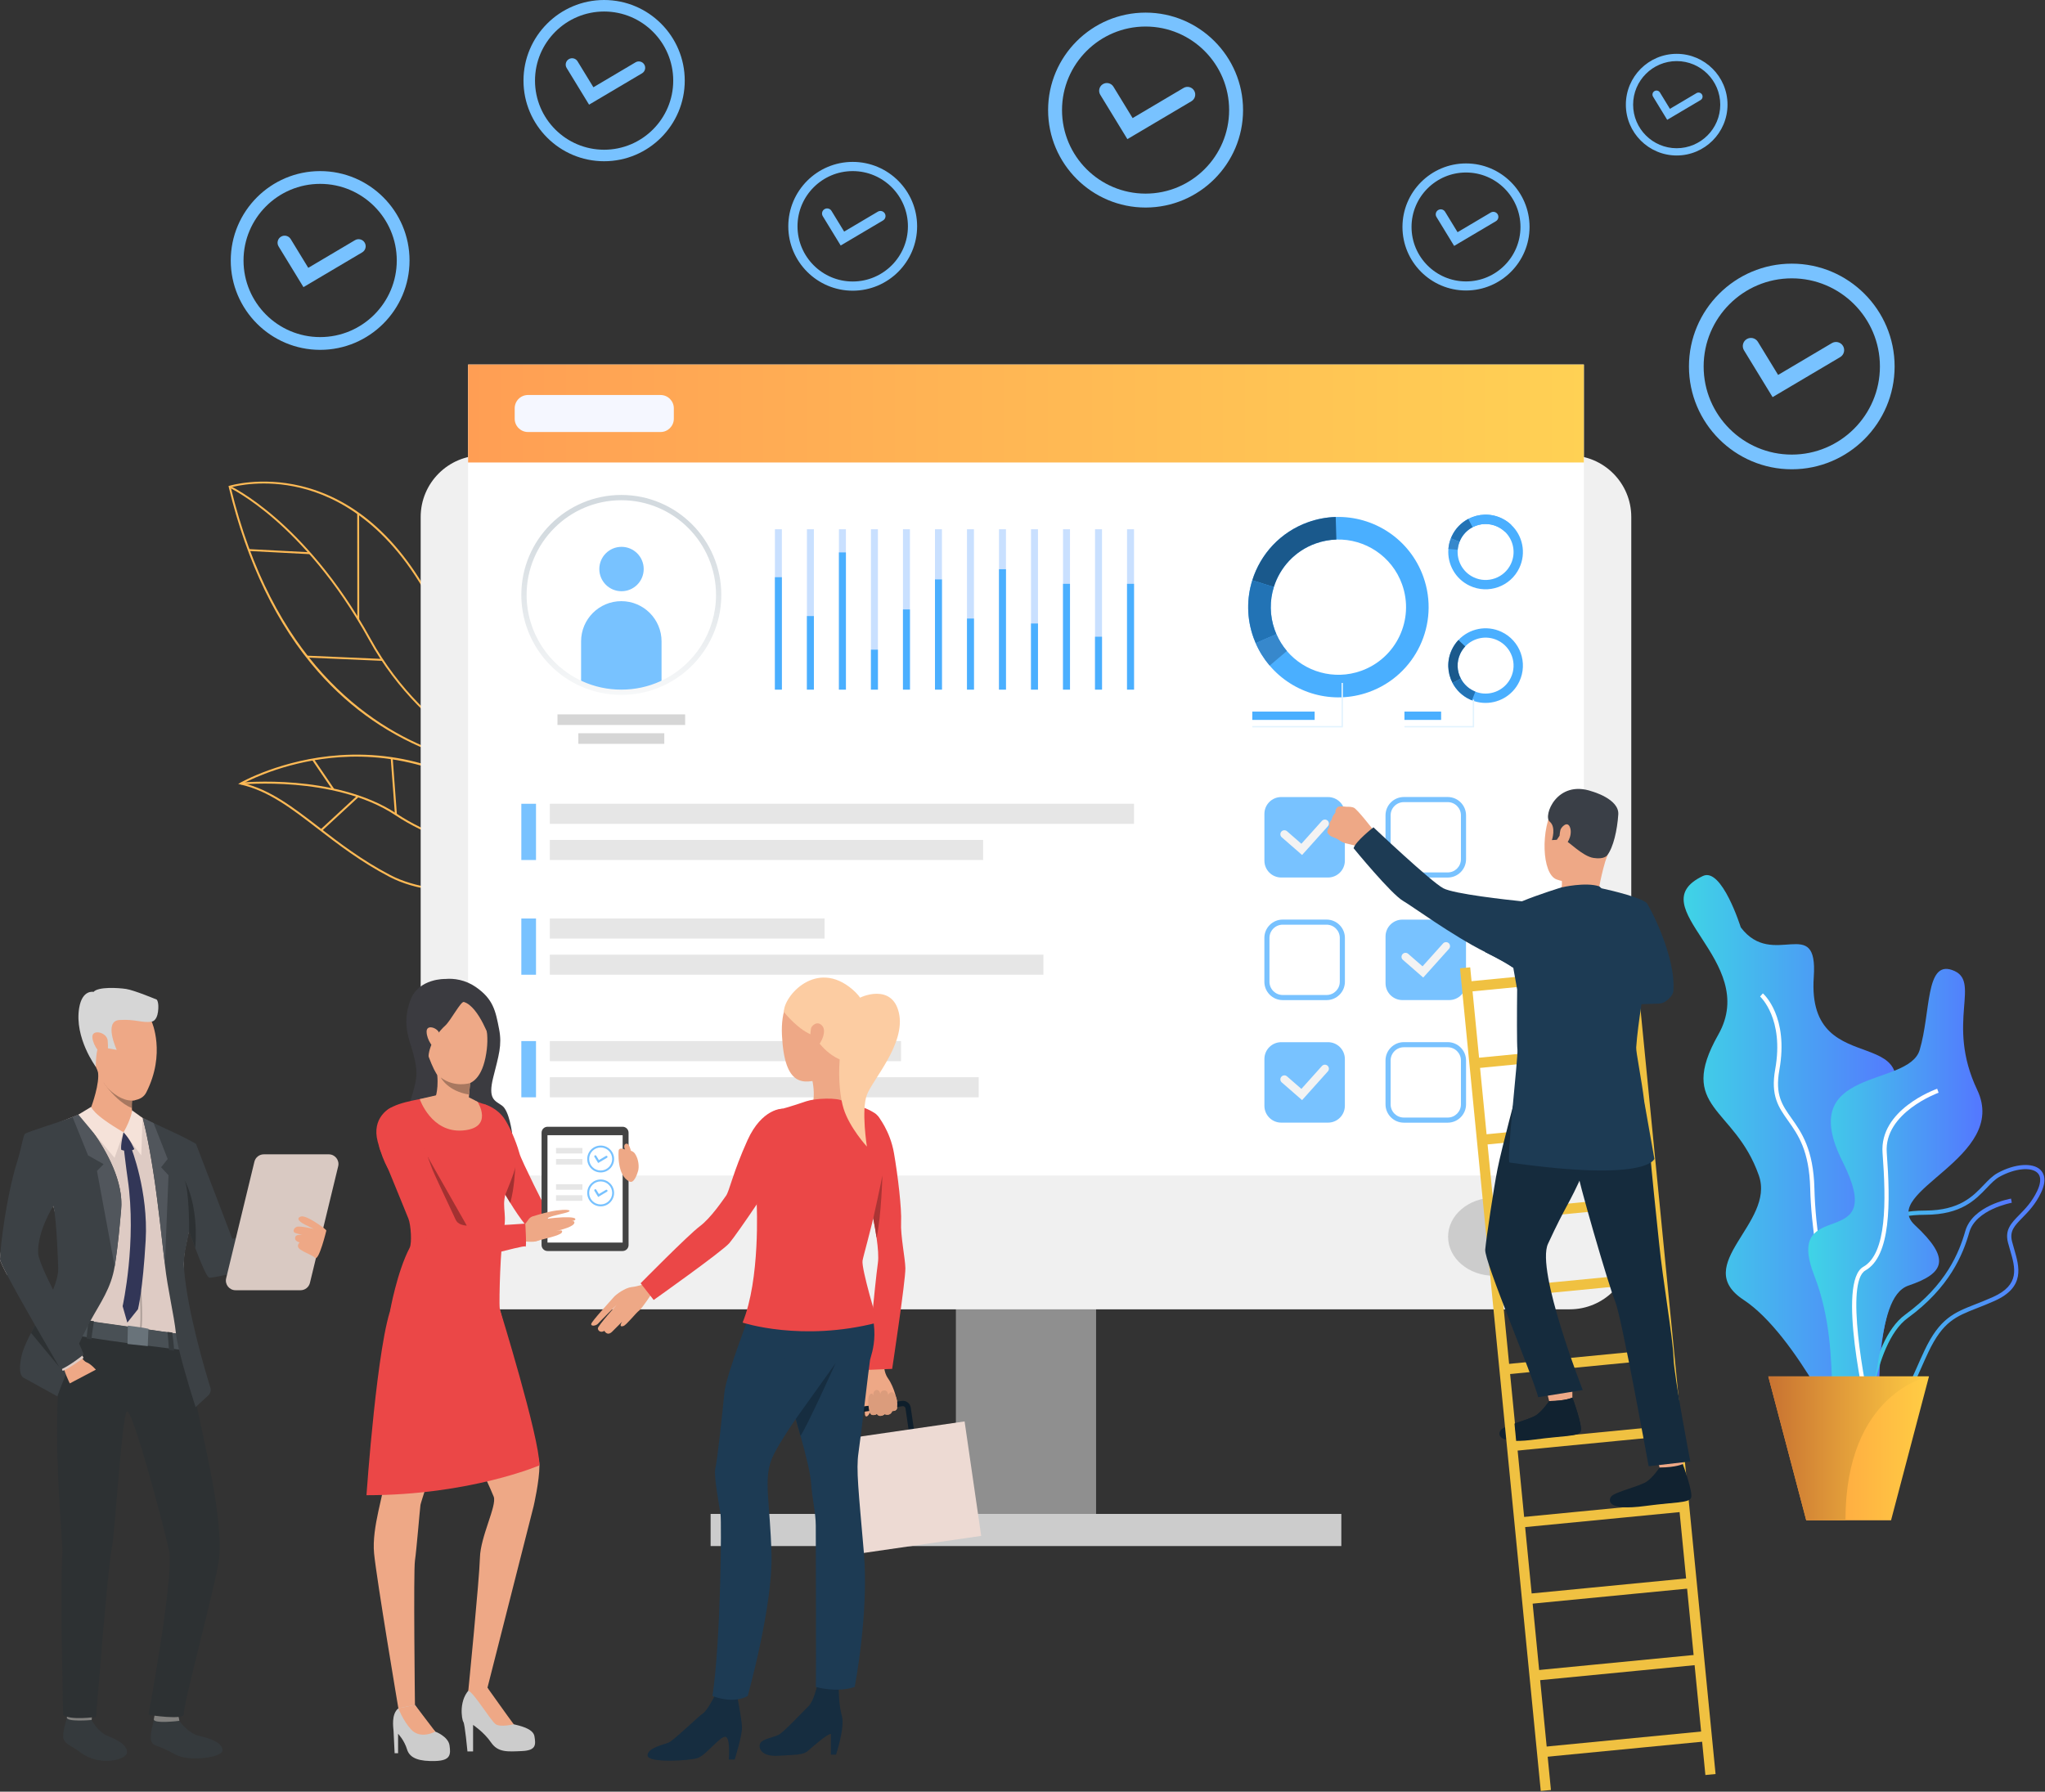 <?xml version="1.0" encoding="UTF-8" standalone="no"?>
<!DOCTYPE svg PUBLIC "-//W3C//DTD SVG 1.1//EN" "http://www.w3.org/Graphics/SVG/1.1/DTD/svg11.dtd">
<svg width="100%" height="100%" viewBox="0 0 2028 1777" version="1.1" xmlns="http://www.w3.org/2000/svg" xmlns:xlink="http://www.w3.org/1999/xlink" xml:space="preserve" xmlns:serif="http://www.serif.com/" style="fill-rule:evenodd;clip-rule:evenodd;stroke-linejoin:round;stroke-miterlimit:2;">
    <rect x="0" y="0" width="2028" height="1777" fill="#333333" stroke="none"/>
    <g transform="matrix(1,0,0,1,-256.306,-111.822)">
        <path d="M780.008,959.565C779.829,959.568 761.86,959.729 736.79,954.995C713.649,950.625 679.528,941.067 648.38,920.359C617.541,899.856 577.549,892.679 549.43,890.269C518.931,887.654 495.462,889.929 495.229,889.952L495.036,888.013C495.271,887.989 518.919,885.698 549.597,888.327C577.942,890.757 618.276,898.005 649.459,918.736C680.318,939.254 714.152,948.732 737.102,953.07C761.993,957.776 779.807,957.619 779.984,957.617L780.008,959.565Z" style="fill:rgb(255,186,85);fill-rule:nonzero;"/>
        <path d="M497.835,888.626C524.79,895.411 546.937,912.466 572.458,932.121C592.435,947.507 615.078,964.944 643.565,979.83C666.969,992.06 700.598,996.869 735.828,993.025C765.653,989.771 791.386,980.52 800.905,969.769C801.277,969.349 801.624,968.928 801.945,968.504C806.274,962.794 805.826,957.089 800.613,951.549C725.564,871.779 646.661,859.239 593.686,862.767C543.872,866.083 507.009,883.821 497.835,888.626ZM802.352,971.076C781.798,994.293 694.483,1008.64 642.662,981.558C614.024,966.593 591.31,949.1 571.268,933.665C545.148,913.549 522.59,896.176 494.918,889.933L492.496,889.387L494.643,888.14C495.046,887.906 535.596,864.701 593.47,860.827C627.467,858.553 660.714,863.286 692.288,874.896C731.738,889.403 768.661,914.743 802.033,950.214L801.323,950.881L802.033,950.214C807.91,956.461 808.417,963.192 803.498,969.681C803.144,970.148 802.76,970.615 802.352,971.076Z" style="fill:rgb(255,186,85);fill-rule:nonzero;"/>
        <path d="M587.717,894.282L586.105,895.378L565.862,865.601L567.473,864.505L587.717,894.282Z" style="fill:rgb(255,186,85);fill-rule:nonzero;"/>
        <path d="M611.991,902.25L575.52,935.915L574.197,934.482L610.669,900.818L611.991,902.25Z" style="fill:rgb(255,186,85);fill-rule:nonzero;"/>
        <path d="M649.892,919.476L647.948,919.621L643.78,863.855L645.723,863.711L649.892,919.476Z" style="fill:rgb(255,186,85);fill-rule:nonzero;"/>
        <path d="M770.52,879.313C770.286,879.231 746.861,870.882 717.033,850.404C689.514,831.512 650.727,798.123 622.231,746.347C589.199,686.328 553.272,648.481 528.95,627.3C502.599,604.353 483.816,595.481 483.629,595.395L484.419,593.696C484.608,593.785 503.573,602.731 530.107,625.826C554.563,647.11 590.683,685.142 623.871,745.444C652.19,796.898 690.74,830.083 718.093,848.861C747.718,869.2 770.91,877.467 771.14,877.548L770.52,879.313Z" style="fill:rgb(255,186,85);fill-rule:nonzero;"/>
        <path d="M485.145,595.199C526.1,764.604 619.25,831.322 690.247,857.459C730.522,872.287 768.098,875.921 792.528,876.358C811.1,876.691 825.093,875.279 831.855,874.395C824.847,872.181 810.088,866.108 790.139,850.309C764.606,830.086 725.47,789.354 684.026,710.146C642.82,631.396 590.677,604.414 554.19,595.645C518.372,587.037 490.281,593.797 485.145,595.199ZM841.971,874.604L836.691,875.569C836.52,875.601 819.215,878.702 792.577,878.232C768.005,877.798 730.207,874.152 689.681,859.246C644.121,842.488 604.476,815.211 571.846,778.172C531.087,731.906 501.234,670.198 483.114,594.764L482.91,593.914L483.744,593.652C484.049,593.557 514.641,584.215 554.627,593.825C578.1,599.466 600.187,610.431 620.273,626.417C645.35,646.373 667.357,674.252 685.685,709.278C726.977,788.194 765.911,828.731 791.302,848.841C818.702,870.542 836.5,873.695 836.676,873.725L841.971,874.604Z" style="fill:rgb(255,186,85);fill-rule:nonzero;"/>
        <path d="M635.342,767.248L560.477,763.981L560.558,762.111L635.423,765.377L635.342,767.248Z" style="fill:rgb(255,186,85);fill-rule:nonzero;"/>
        <path d="M612.559,726.146L610.687,726.147L610.575,620.999L612.447,620.997L612.559,726.146Z" style="fill:rgb(255,186,85);fill-rule:nonzero;"/>
        <path d="M563.548,661.459L502.921,658.288L503.019,656.419L563.646,659.589L563.548,661.459Z" style="fill:rgb(255,186,85);fill-rule:nonzero;"/>
        <path d="M2014.16,505.695L1985.8,459.272C1983.48,455.465 1984.68,450.493 1988.49,448.169C1992.29,445.844 1997.27,447.046 1999.59,450.852L2019.64,483.681L2072.95,452.131C2076.79,449.859 2081.74,451.129 2084.01,454.968C2086.28,458.807 2085.01,463.76 2081.17,466.033L2014.16,505.695Z" style="fill:rgb(120,194,255);fill-rule:nonzero;"/>
        <path d="M2033.2,387.885C1985,387.885 1945.79,427.094 1945.79,475.289C1945.79,523.484 1985,562.693 2033.2,562.693C2081.39,562.693 2120.6,523.484 2120.6,475.289C2120.6,427.094 2081.39,387.885 2033.2,387.885ZM2033.2,577.261C1976.97,577.261 1931.22,531.517 1931.22,475.289C1931.22,419.062 1976.97,373.317 2033.2,373.317C2089.42,373.317 2135.17,419.062 2135.17,475.289C2135.17,531.517 2089.42,577.261 2033.2,577.261Z" style="fill:rgb(120,194,255);fill-rule:nonzero;"/>
        <path d="M1698.36,355.717L1680.84,327.027C1679.4,324.675 1680.14,321.603 1682.5,320.166C1684.85,318.729 1687.92,319.472 1689.36,321.824L1701.75,342.111L1734.69,322.614C1737.06,321.211 1740.13,321.996 1741.53,324.368C1742.93,326.741 1742.15,329.802 1739.78,331.206L1698.36,355.717Z" style="fill:rgb(120,194,255);fill-rule:nonzero;"/>
        <path d="M1710.13,282.912C1680.34,282.912 1656.11,307.143 1656.11,336.926C1656.11,366.709 1680.34,390.94 1710.13,390.94C1739.91,390.94 1764.14,366.709 1764.14,336.926C1764.14,307.143 1739.91,282.912 1710.13,282.912ZM1710.13,399.942C1675.38,399.942 1647.11,371.673 1647.11,336.926C1647.11,302.178 1675.38,273.909 1710.13,273.909C1744.87,273.909 1773.14,302.178 1773.14,336.926C1773.14,371.673 1744.87,399.942 1710.13,399.942Z" style="fill:rgb(120,194,255);fill-rule:nonzero;"/>
        <path d="M1374.31,249.822L1347.43,205.814C1345.23,202.206 1346.37,197.493 1349.98,195.289C1353.59,193.085 1358.3,194.225 1360.5,197.832L1379.51,228.953L1430.04,199.045C1433.68,196.892 1438.38,198.096 1440.53,201.734C1442.69,205.374 1441.48,210.069 1437.84,212.224L1374.31,249.822Z" style="fill:rgb(120,194,255);fill-rule:nonzero;"/>
        <path d="M1392.36,138.141C1346.67,138.141 1309.5,175.311 1309.5,220.998C1309.5,266.686 1346.67,303.855 1392.36,303.855C1438.05,303.855 1475.22,266.686 1475.22,220.998C1475.22,175.311 1438.05,138.141 1392.36,138.141ZM1392.36,317.665C1339.06,317.665 1295.69,274.3 1295.69,220.998C1295.69,167.696 1339.06,124.332 1392.36,124.332C1445.66,124.332 1489.03,167.696 1489.03,220.998C1489.03,274.3 1445.66,317.665 1392.36,317.665Z" style="fill:rgb(120,194,255);fill-rule:nonzero;"/>
        <path d="M1090,355.314L1072.24,326.234C1070.79,323.85 1071.54,320.735 1073.92,319.279C1076.31,317.823 1079.42,318.576 1080.88,320.96L1093.44,341.524L1126.83,321.762C1129.23,320.338 1132.34,321.134 1133.76,323.539C1135.18,325.943 1134.39,329.046 1131.98,330.47L1090,355.314Z" style="fill:rgb(120,194,255);fill-rule:nonzero;"/>
        <path d="M1101.93,281.517C1071.74,281.517 1047.18,306.078 1047.18,336.268C1047.18,366.457 1071.74,391.018 1101.93,391.018C1132.12,391.018 1156.68,366.457 1156.68,336.268C1156.68,306.078 1132.12,281.517 1101.93,281.517ZM1101.93,400.143C1066.71,400.143 1038.05,371.488 1038.05,336.268C1038.05,301.047 1066.71,272.393 1101.93,272.393C1137.15,272.393 1165.8,301.047 1165.8,336.268C1165.8,371.488 1137.15,400.143 1101.93,400.143Z" style="fill:rgb(120,194,255);fill-rule:nonzero;"/>
        <path d="M840.474,215.626L818.24,179.224C816.417,176.237 817.358,172.34 820.344,170.517C823.329,168.694 827.226,169.637 829.05,172.621L844.773,198.363L886.572,173.624C889.583,171.842 893.467,172.838 895.249,175.849C897.03,178.859 896.034,182.743 893.024,184.524L840.474,215.626Z" style="fill:rgb(120,194,255);fill-rule:nonzero;"/>
        <path d="M855.402,123.245C817.61,123.245 786.864,153.991 786.864,191.783C786.864,229.575 817.61,260.321 855.402,260.321C893.194,260.321 923.94,229.575 923.94,191.783C923.94,153.991 893.194,123.245 855.402,123.245ZM855.402,271.744C811.312,271.744 775.441,235.874 775.441,191.783C775.441,147.692 811.312,111.822 855.402,111.822C899.492,111.822 935.363,147.692 935.363,191.783C935.363,235.874 899.492,271.744 855.402,271.744Z" style="fill:rgb(120,194,255);fill-rule:nonzero;"/>
        <path d="M557.242,396.601L532.591,356.242C530.57,352.932 531.614,348.61 534.924,346.589C538.233,344.568 542.554,345.613 544.576,348.921L562.007,377.461L608.349,350.034C611.686,348.059 615.993,349.163 617.967,352.5C619.942,355.838 618.838,360.144 615.501,362.119L557.242,396.601Z" style="fill:rgb(120,194,255);fill-rule:nonzero;"/>
        <path d="M573.792,294.182C531.893,294.182 497.807,328.268 497.807,370.166C497.807,412.064 531.893,446.151 573.792,446.151C615.689,446.151 649.776,412.064 649.776,370.166C649.776,328.268 615.689,294.182 573.792,294.182ZM573.792,458.815C524.91,458.815 485.142,419.047 485.142,370.166C485.142,321.285 524.91,281.517 573.792,281.517C622.672,281.517 662.44,321.285 662.44,370.166C662.44,419.047 622.672,458.815 573.792,458.815Z" style="fill:rgb(120,194,255);fill-rule:nonzero;"/>
        <path d="M1909.64,230.657L1895.63,207.709C1894.48,205.827 1895.07,203.369 1896.95,202.22C1898.84,201.07 1901.29,201.665 1902.44,203.546L1912.35,219.774L1938.71,204.179C1940.6,203.056 1943.05,203.684 1944.17,205.581C1945.3,207.479 1944.67,209.928 1942.77,211.051L1909.64,230.657Z" style="fill:rgb(120,194,255);fill-rule:nonzero;"/>
        <path d="M1919.05,172.419C1895.23,172.419 1875.85,191.802 1875.85,215.626C1875.85,239.451 1895.23,258.833 1919.05,258.833C1942.88,258.833 1962.26,239.451 1962.26,215.626C1962.26,191.802 1942.88,172.419 1919.05,172.419ZM1919.05,266.035C1891.26,266.035 1868.65,243.421 1868.65,215.626C1868.65,187.831 1891.26,165.218 1919.05,165.218C1946.85,165.218 1969.46,187.831 1969.46,215.626C1969.46,243.421 1946.85,266.035 1919.05,266.035Z" style="fill:rgb(120,194,255);fill-rule:nonzero;"/>
        <rect x="1204.24" y="1207.01" width="139.03" height="422.28" style="fill:rgb(143,143,143);fill-rule:nonzero;"/>
        <path d="M734.547,1410.43L1812.96,1410.43C1846.68,1410.43 1874.02,1383.09 1874.02,1349.37L1874.02,624.575C1874.02,590.852 1846.68,563.514 1812.96,563.514L734.547,563.514C700.824,563.514 673.486,590.852 673.486,624.575L673.486,1349.37C673.486,1383.09 700.824,1410.43 734.547,1410.43Z" style="fill:rgb(240,240,240);fill-rule:nonzero;"/>
        <rect x="720.503" y="473.374" width="1106.5" height="804.336" style="fill:white;fill-rule:nonzero;"/>
        <rect x="720.503" y="473.374" width="1106.5" height="97.149" style="fill:url(#_Linear1);"/>
        <path d="M1692.35,1338.44C1692.35,1359.83 1712.74,1377.17 1737.88,1377.17C1763.03,1377.17 1783.42,1359.83 1783.42,1338.44C1783.42,1317.05 1763.03,1299.71 1737.88,1299.71C1712.74,1299.71 1692.35,1317.05 1692.35,1338.44Z" style="fill:rgb(204,204,204);fill-rule:nonzero;"/>
        <rect x="961.013" y="1613.36" width="625.477" height="31.87" style="fill:rgb(204,204,204);fill-rule:nonzero;"/>
        <path d="M911.34,540.304L779.915,540.304C772.627,540.304 766.718,534.396 766.718,527.107L766.718,516.79C766.718,509.502 772.627,503.594 779.915,503.594L911.34,503.594C918.628,503.594 924.536,509.502 924.536,516.79L924.536,527.107C924.536,534.396 918.628,540.304 911.34,540.304Z" style="fill:rgb(245,247,255);fill-rule:nonzero;"/>
        <rect x="801.571" y="909.018" width="579.319" height="19.913" style="fill:rgb(230,230,230);fill-rule:nonzero;"/>
        <rect x="801.571" y="944.883" width="429.679" height="19.913" style="fill:rgb(230,230,230);fill-rule:nonzero;"/>
        <rect x="801.571" y="1022.81" width="272.449" height="19.92" style="fill:rgb(230,230,230);fill-rule:nonzero;"/>
        <rect x="801.571" y="1058.68" width="489.479" height="19.91" style="fill:rgb(230,230,230);fill-rule:nonzero;"/>
        <rect x="801.571" y="1144.38" width="348.289" height="19.91" style="fill:rgb(230,230,230);fill-rule:nonzero;"/>
        <rect x="801.571" y="1180.24" width="425.299" height="19.91" style="fill:rgb(230,230,230);fill-rule:nonzero;"/>
        <rect x="773.301" y="909.018" width="14.557" height="55.778" style="fill:rgb(120,194,255);fill-rule:nonzero;"/>
        <rect x="773.301" y="1022.81" width="14.557" height="55.78" style="fill:rgb(120,194,255);fill-rule:nonzero;"/>
        <rect x="773.301" y="1144.38" width="14.557" height="55.77" style="fill:rgb(120,194,255);fill-rule:nonzero;"/>
        <path d="M1573.29,1225.27L1526.89,1225.27C1517.67,1225.27 1510.2,1217.79 1510.2,1208.57L1510.2,1162.17C1510.2,1152.95 1517.67,1145.48 1526.89,1145.48L1573.29,1145.48C1582.51,1145.48 1589.99,1152.95 1589.99,1162.17L1589.99,1208.57C1589.99,1217.79 1582.51,1225.27 1573.29,1225.27Z" style="fill:rgb(120,194,255);fill-rule:nonzero;"/>
        <path d="M1547.57,1202.95L1527.39,1185.36C1525.74,1183.92 1525.57,1181.41 1527.01,1179.76C1528.45,1178.1 1530.96,1177.93 1532.62,1179.37L1546.88,1191.81L1567.22,1169.12C1568.69,1167.49 1571.2,1167.35 1572.83,1168.81C1574.47,1170.28 1574.6,1172.79 1573.14,1174.42L1547.57,1202.95Z" style="fill:rgb(243,243,243);fill-rule:nonzero;"/>
        <path d="M1528.34,1028.94C1521.11,1028.94 1515.22,1034.83 1515.22,1042.06L1515.22,1085.56C1515.22,1092.8 1521.11,1098.68 1528.34,1098.68L1571.84,1098.68C1579.08,1098.68 1584.96,1092.8 1584.96,1085.56L1584.96,1042.06C1584.96,1034.83 1579.08,1028.94 1571.84,1028.94L1528.34,1028.94ZM1571.84,1103.75L1528.34,1103.75C1518.32,1103.75 1510.16,1095.59 1510.16,1085.56L1510.16,1042.06C1510.16,1032.04 1518.32,1023.88 1528.34,1023.88L1571.84,1023.88C1581.87,1023.88 1590.03,1032.04 1590.03,1042.06L1590.03,1085.56C1590.03,1095.59 1581.87,1103.75 1571.84,1103.75Z" style="fill:rgb(120,194,255);fill-rule:nonzero;"/>
        <path d="M1648.48,907.381C1641.25,907.381 1635.36,913.269 1635.36,920.503L1635.36,964.003C1635.36,971.238 1641.25,977.125 1648.48,977.125L1691.98,977.125C1699.21,977.125 1705.1,971.238 1705.1,964.003L1705.1,920.503C1705.1,913.269 1699.21,907.381 1691.98,907.381L1648.48,907.381ZM1691.98,982.188L1648.48,982.188C1638.46,982.188 1630.3,974.031 1630.3,964.003L1630.3,920.503C1630.3,910.476 1638.46,902.318 1648.48,902.318L1691.98,902.318C1702.01,902.318 1710.17,910.476 1710.17,920.503L1710.17,964.003C1710.17,974.031 1702.01,982.188 1691.98,982.188Z" style="fill:rgb(120,194,255);fill-rule:nonzero;"/>
        <path d="M1648.48,1150.5C1641.25,1150.5 1635.36,1156.39 1635.36,1163.63L1635.36,1207.13C1635.36,1214.36 1641.25,1220.24 1648.48,1220.24L1691.98,1220.24C1699.21,1220.24 1705.1,1214.36 1705.1,1207.13L1705.1,1163.63C1705.1,1156.39 1699.21,1150.5 1691.98,1150.5L1648.48,1150.5ZM1691.98,1225.31L1648.48,1225.31C1638.46,1225.31 1630.3,1217.15 1630.3,1207.13L1630.3,1163.63C1630.3,1153.6 1638.46,1145.44 1648.48,1145.44L1691.98,1145.44C1702.01,1145.44 1710.17,1153.6 1710.17,1163.63L1710.17,1207.13C1710.17,1217.15 1702.01,1225.31 1691.98,1225.31Z" style="fill:rgb(120,194,255);fill-rule:nonzero;"/>
        <path d="M1693.43,1103.71L1647.03,1103.71C1637.81,1103.71 1630.33,1096.23 1630.33,1087.01L1630.33,1040.61C1630.33,1031.39 1637.81,1023.92 1647.03,1023.92L1693.43,1023.92C1702.65,1023.92 1710.13,1031.39 1710.13,1040.61L1710.13,1087.01C1710.13,1096.23 1702.65,1103.71 1693.43,1103.71Z" style="fill:rgb(120,194,255);fill-rule:nonzero;"/>
        <path d="M1667.7,1081.39L1647.53,1063.8C1645.88,1062.36 1645.71,1059.85 1647.15,1058.2C1648.59,1056.54 1651.1,1056.37 1652.75,1057.81L1667.02,1070.25L1687.36,1047.56C1688.82,1045.93 1691.34,1045.79 1692.97,1047.25C1694.6,1048.72 1694.74,1051.23 1693.28,1052.87L1667.7,1081.39Z" style="fill:rgb(243,243,243);fill-rule:nonzero;"/>
        <path d="M1573.29,982.149L1526.89,982.149C1517.67,982.149 1510.2,974.674 1510.2,965.452L1510.2,919.054C1510.2,909.832 1517.67,902.357 1526.89,902.357L1573.29,902.357C1582.51,902.357 1589.99,909.832 1589.99,919.054L1589.99,965.452C1589.99,974.674 1582.51,982.149 1573.29,982.149Z" style="fill:rgb(120,194,255);fill-rule:nonzero;"/>
        <path d="M1547.57,959.828L1527.39,942.243C1525.74,940.8 1525.57,938.29 1527.01,936.636C1528.45,934.982 1530.96,934.811 1532.62,936.252L1546.88,948.688L1567.22,925.999C1568.69,924.365 1571.2,924.229 1572.83,925.693C1574.47,927.158 1574.6,929.67 1573.14,931.304L1547.57,959.828Z" style="fill:rgb(243,243,243);fill-rule:nonzero;"/>
        <path d="M1945.03,980.654C1963.87,971.646 1982.61,1031.61 1982.61,1031.61C2014.63,1073.92 2059.37,1017.64 2055,1080.88C2047.34,1191.54 2182.38,1115.68 2120.08,1231.22C2057.78,1346.75 2175.09,1296.54 2136.37,1389.71C2097.66,1482.87 2147.84,1593.98 2089.59,1548.32C2089.59,1548.32 2038.29,1435.84 1985.4,1401.04C1932.5,1366.24 2017.09,1324.95 2000.54,1277.68C1976.5,1209.03 1918.58,1211.73 1960.34,1137.95C2002.1,1064.17 1881,1011.28 1945.03,980.654Z" style="fill:url(#_Linear2);"/>
        <path d="M2108.03,1505.99C2082.78,1488.23 2053.23,1364.48 2051.47,1290.77C2050.56,1253.02 2039.4,1237.29 2029.56,1223.41C2020.14,1210.14 2012.02,1198.69 2016.75,1172.38C2025.8,1122.11 2002.01,1100.41 2001.77,1100.2L2004.52,1097.06C2005.58,1097.98 2030.36,1120.37 2020.86,1173.12C2016.44,1197.7 2023.73,1207.98 2032.96,1220.99C2042.65,1234.65 2054.71,1251.64 2055.64,1290.67C2057.53,1369.78 2087.75,1486.62 2110.43,1502.57L2108.03,1505.99Z" style="fill:white;fill-rule:nonzero;"/>
        <path d="M2239.46,1278.82C2234.83,1281.35 2230.95,1285.41 2226.46,1290.12C2215.24,1301.87 2201.27,1316.49 2165.89,1316.66C2148.27,1316.74 2138.41,1319.04 2133.9,1324.1C2128.97,1329.64 2130.04,1339.24 2131.53,1352.53C2132.09,1357.55 2132.73,1363.23 2133.12,1369.42C2135.51,1407.42 2113.73,1433.98 2112.8,1435.09C2100.13,1450.18 2085.78,1480.21 2091.78,1497.37C2094.11,1504.03 2099.45,1508.26 2107.63,1509.91C2136.19,1515.68 2144.07,1497.81 2157.14,1468.21C2159.53,1462.78 2162.01,1457.17 2164.82,1451.22C2179.96,1419.28 2194.07,1413.74 2215.44,1405.35C2220.57,1403.34 2226.39,1401.06 2232.73,1398.21C2259.74,1386.07 2254.86,1369.4 2249.71,1351.76C2248.97,1349.23 2248.23,1346.72 2247.59,1344.23C2244.34,1331.53 2250.75,1324.99 2258.87,1316.71C2264.71,1310.75 2271.32,1304 2276.55,1293.06C2279.3,1287.33 2281.56,1279.54 2276.76,1275C2270.45,1269.01 2254.42,1270.66 2239.46,1278.82ZM2117.48,1515.16C2114.22,1515.16 2110.68,1514.79 2106.8,1514C2097.07,1512.04 2090.69,1506.9 2087.84,1498.74C2081.03,1479.28 2096.8,1447.65 2109.6,1432.41C2109.81,1432.16 2131.24,1405.97 2128.95,1369.68C2128.57,1363.6 2127.94,1357.96 2127.38,1353C2125.77,1338.63 2124.61,1328.26 2130.78,1321.33C2136.21,1315.22 2146.71,1312.57 2165.87,1312.48C2199.47,1312.32 2212.76,1298.41 2223.44,1287.23C2227.97,1282.48 2232.25,1278 2237.46,1275.16C2254.21,1266.02 2271.94,1264.67 2279.64,1271.96C2283.29,1275.43 2286.38,1282.21 2280.32,1294.86C2274.79,1306.43 2267.62,1313.75 2261.85,1319.63C2254.1,1327.54 2248.97,1332.77 2251.64,1343.19C2252.27,1345.64 2252.99,1348.11 2253.71,1350.59C2258.89,1368.3 2264.77,1388.39 2234.44,1402.02C2228.01,1404.91 2222.14,1407.21 2216.97,1409.24C2195.8,1417.55 2183.02,1422.56 2168.6,1453.01C2165.81,1458.9 2163.34,1464.49 2160.96,1469.89C2149.59,1495.67 2140.98,1515.16 2117.48,1515.16Z" style="fill:url(#_Linear3);"/>
        <path d="M2107.25,1539.27L2103.08,1539.05C2103.29,1535.13 2108.55,1442.78 2145.63,1415.75C2186.31,1386.1 2199.14,1354.23 2205.25,1332.84C2212.44,1307.64 2249.08,1300.9 2250.63,1300.63L2251.36,1304.74C2251.01,1304.8 2215.74,1311.3 2209.26,1333.99C2202.98,1355.97 2189.81,1388.71 2148.09,1419.13C2112.6,1445 2107.3,1538.33 2107.25,1539.27Z" style="fill:url(#_Linear4);"/>
        <path d="M2192.03,1073.85C2165.68,1064.82 2171.15,1115.61 2160.02,1153.2C2148.88,1190.78 2036.13,1169.59 2083.46,1263.71C2130.79,1357.82 2023.6,1295.18 2055.62,1377.31C2087.63,1459.44 2058.4,1547.28 2093.2,1524.93C2128,1502.59 2112.75,1399.17 2148.94,1386.88C2185.14,1374.59 2191.04,1360.26 2155.21,1326.85C2119.37,1293.44 2249.11,1260.28 2217.09,1192.82C2185.07,1125.36 2222.48,1084.29 2192.03,1073.85Z" style="fill:url(#_Linear5);"/>
        <path d="M2109.35,1521C2106.03,1506.94 2077.73,1383.21 2104.14,1368.25C2127.42,1355.07 2126.84,1303.8 2123.21,1255.38C2120,1212.53 2175.04,1192.5 2177.38,1191.66L2178.78,1195.6C2178.24,1195.79 2124.4,1215.4 2127.38,1255.07C2131.11,1304.79 2131.51,1357.55 2106.2,1371.89C2086.14,1383.24 2104.61,1482.68 2113.41,1520.04L2109.35,1521Z" style="fill:white;fill-rule:nonzero;"/>
        <path d="M2169.26,1476.94L2131.63,1619.7L2047.54,1619.7L2009.91,1476.94L2169.26,1476.94Z" style="fill:url(#_Linear6);"/>
        <path d="M2169.26,1476.94C2169.26,1476.94 2086.42,1492.49 2086.42,1619.7L2047.54,1619.7L2009.91,1476.94L2169.26,1476.94Z" style="fill:url(#_Linear7);"/>
        <path d="M1788.94,1487C1788.94,1487 1792.53,1501.1 1793.02,1503.22C1793.51,1505.34 1815.61,1499.5 1815.61,1499.5L1815.59,1482.26C1815.59,1482.26 1791.54,1484.68 1788.94,1487Z" style="fill:rgb(238,168,134);fill-rule:nonzero;"/>
        <path d="M1792.58,1501.43C1792.58,1501.43 1786.4,1510.82 1779.92,1515.32C1773.44,1519.83 1748.44,1525.65 1744.78,1529.98C1742.15,1533.11 1738.48,1544.95 1778.6,1539.54C1807.11,1535.7 1821.17,1536.67 1823.74,1531.71C1826.3,1526.74 1815.61,1497.96 1815.61,1497.96C1815.61,1497.96 1809.51,1501.28 1792.58,1501.43Z" style="fill:rgb(17,34,48);fill-rule:nonzero;"/>
        <path d="M1784.26,1888.15L1704.18,1072.21L1714.28,1071.23L1794.35,1887.17L1784.26,1888.15Z" style="fill:rgb(240,193,65);fill-rule:nonzero;"/>
        <path d="M1947.52,1872.31L1867.44,1056.37L1877.53,1055.39L1957.61,1871.33L1947.52,1872.31Z" style="fill:rgb(240,193,65);fill-rule:nonzero;"/>
        <path d="M1711.56,1095.56L1710.58,1085.46L1873.84,1069.62L1874.82,1079.71L1711.56,1095.56Z" style="fill:rgb(240,193,65);fill-rule:nonzero;"/>
        <path d="M1718.93,1171.47L1717.95,1161.38L1881.21,1145.54L1882.19,1155.63L1718.93,1171.47Z" style="fill:rgb(240,193,65);fill-rule:nonzero;"/>
        <path d="M1726.3,1247.39L1725.32,1237.29L1888.58,1221.45L1889.56,1231.54L1726.3,1247.39Z" style="fill:rgb(240,193,65);fill-rule:nonzero;"/>
        <path d="M1733.67,1323.3L1732.69,1313.21L1895.95,1297.37L1896.92,1307.46L1733.67,1323.3Z" style="fill:rgb(240,193,65);fill-rule:nonzero;"/>
        <path d="M1741.03,1399.22L1740.05,1389.13L1903.31,1373.28L1904.29,1383.38L1741.03,1399.22Z" style="fill:rgb(240,193,65);fill-rule:nonzero;"/>
        <path d="M1748.4,1475.13L1747.42,1465.04L1910.68,1449.2L1911.66,1459.29L1748.4,1475.13Z" style="fill:rgb(240,193,65);fill-rule:nonzero;"/>
        <path d="M1755.77,1551.05L1754.79,1540.96L1918.05,1525.11L1919.03,1535.21L1755.77,1551.05Z" style="fill:rgb(240,193,65);fill-rule:nonzero;"/>
        <path d="M1763.14,1626.97L1762.16,1616.87L1925.42,1601.03L1926.39,1611.12L1763.14,1626.97Z" style="fill:rgb(240,193,65);fill-rule:nonzero;"/>
        <path d="M1770.5,1702.88L1769.52,1692.79L1932.78,1676.94L1933.76,1687.04L1770.5,1702.88Z" style="fill:rgb(240,193,65);fill-rule:nonzero;"/>
        <path d="M1777.87,1778.8L1776.89,1768.7L1940.15,1752.86L1941.13,1762.95L1777.87,1778.8Z" style="fill:rgb(240,193,65);fill-rule:nonzero;"/>
        <path d="M1785.24,1854.71L1784.26,1844.62L1947.52,1828.78L1948.5,1838.87L1785.24,1854.71Z" style="fill:rgb(240,193,65);fill-rule:nonzero;"/>
        <path d="M1761.68,1190.24C1761.68,1190.24 1745.6,1249.96 1741.36,1271.31C1737.67,1289.9 1730.24,1339.44 1729.18,1351.22C1728.12,1363 1776.65,1476.99 1781.7,1497.59L1825.91,1490.49C1825.91,1490.49 1779.27,1371.84 1791.43,1345.47C1809.53,1306.26 1811.89,1307.45 1826.15,1275.14C1840.4,1242.84 1873.04,1242.08 1881.8,1182.14C1881.8,1182.14 1773.55,1171.24 1761.68,1190.24Z" style="fill:rgb(21,43,61);fill-rule:nonzero;"/>
        <path d="M1840.3,900.103C1840.3,900.103 1810.94,889.138 1797.41,911.485C1783.87,933.833 1785.18,978.573 1799.97,984.074C1814.77,989.575 1837,986.699 1844.58,972.716C1852.15,958.731 1858.99,938.516 1858.67,925.005C1858.34,911.495 1848.01,904.003 1840.3,900.103Z" style="fill:rgb(238,168,134);fill-rule:nonzero;"/>
        <path d="M1804.9,982.701C1804.9,982.701 1806.09,990.396 1804.13,994.187C1802.17,997.978 1841.05,998.076 1841.05,998.076C1841.05,998.076 1844.21,977.458 1850.2,960.036C1856.18,942.615 1804.9,982.701 1804.9,982.701Z" style="fill:rgb(238,168,134);fill-rule:nonzero;"/>
        <path d="M1850.2,960.036C1850.2,960.036 1847.51,964.464 1836.56,962.746C1825.6,961.028 1812.24,946.452 1807.66,944.853C1803.09,943.252 1803.04,940.564 1803.04,940.564L1800.18,944.748L1795.32,945.056C1795.32,945.056 1799.75,932.017 1793.07,926.699C1786.38,921.382 1800.01,884.498 1835.14,896.777C1835.14,896.777 1862.13,904.216 1861.14,919.563C1860.16,934.911 1856.23,952.393 1850.2,960.036Z" style="fill:rgb(58,63,71);fill-rule:nonzero;"/>
        <path d="M1803.77,934.983C1804.38,932.409 1810.93,925.053 1813.44,932.929C1815.94,940.806 1809.65,951.4 1806.14,950.493C1802.63,949.586 1802.21,941.51 1803.77,934.983Z" style="fill:rgb(238,168,134);fill-rule:nonzero;"/>
        <path d="M1915.74,1094.95C1915.42,1098.8 1911.02,1102.96 1908.02,1105.02C1906.1,1106.34 1903.8,1107.14 1901.33,1107.22L1899.59,1107.28L1899.58,1107.28L1869.08,1108.32C1869.08,1108.32 1846.4,1035.02 1888.94,1007.06C1890.26,1007.2 1918.69,1059.62 1915.74,1094.95Z" style="fill:rgb(29,59,84);fill-rule:nonzero;"/>
        <path d="M1823.74,1531.71C1821.17,1536.67 1807.11,1535.71 1778.6,1539.54C1770.81,1540.59 1764.68,1540.99 1759.86,1540.93L1758.2,1523.78C1766.54,1520.88 1776.23,1517.89 1779.92,1515.32C1786.4,1510.82 1792.58,1501.43 1792.58,1501.43C1809.51,1501.28 1815.61,1497.96 1815.61,1497.96C1815.61,1497.96 1826.3,1526.74 1823.74,1531.71Z" style="fill:rgb(17,34,48);fill-rule:nonzero;"/>
        <path d="M1804.88,991.951C1804.88,991.951 1828.82,986.383 1842.31,990.938L1844.35,992.823C1844.35,992.823 1848.45,1000.69 1833.01,1001.36C1817.58,1002.04 1793.31,1003.16 1804.88,991.951Z" style="fill:rgb(29,59,84);fill-rule:nonzero;"/>
        <path d="M1898.43,1552.92C1898.43,1552.92 1902.02,1567.01 1902.51,1569.13C1903,1571.26 1925.09,1565.41 1925.09,1565.41L1925.07,1548.18C1925.07,1548.18 1901.02,1550.6 1898.43,1552.92Z" style="fill:rgb(238,168,134);fill-rule:nonzero;"/>
        <path d="M1881.8,1182.14C1881.8,1182.14 1889.86,1215.38 1892.25,1248.66C1894.45,1279.41 1898.47,1313.14 1901.66,1345.3C1905.21,1381.16 1915.36,1439.12 1915.89,1458.3C1916.42,1477.48 1932.56,1561.3 1932.56,1561.3L1891.26,1566.05C1891.26,1566.05 1864.43,1417.92 1858.1,1402.78C1851.76,1387.64 1820.34,1279.69 1819.28,1267.57C1818.22,1255.46 1881.8,1182.14 1881.8,1182.14Z" style="fill:rgb(21,43,61);fill-rule:nonzero;"/>
        <path d="M1902.07,1567.34C1902.07,1567.34 1895.88,1576.74 1889.4,1581.24C1882.93,1585.74 1857.92,1591.57 1854.27,1595.9C1851.63,1599.02 1847.97,1610.86 1888.09,1605.46C1916.6,1601.62 1930.66,1602.59 1933.22,1597.62C1935.79,1592.65 1925.09,1563.87 1925.09,1563.87C1925.09,1563.87 1919,1567.19 1902.07,1567.34Z" style="fill:rgb(17,34,48);fill-rule:nonzero;"/>
        <path d="M1753.33,1264.83C1749.81,1264.33 1762.06,1159.49 1761.12,1152.91C1760.5,1148.52 1760.6,1114.45 1760.85,1093.21L1757.02,1071.71C1754.89,1070.16 1752.03,1068.37 1748.6,1066.39C1743.28,1063.32 1736.6,1059.81 1729.18,1056.1C1730.04,1051.02 1730.64,1047.03 1730.87,1044.69C1732.73,1025.81 1745.41,1015.8 1752.6,1011.59C1755.53,1009.87 1757.55,1009.12 1757.55,1009.12C1760.28,1007.96 1762.97,1006.84 1765.57,1005.77C1782.89,998.641 1804.88,991.951 1804.88,991.951L1840.21,991.951C1840.21,991.951 1867.12,997.326 1883.15,1003.89C1885.2,1004.73 1887.13,1005.8 1888.94,1007.06L1884.14,1107.81C1884.13,1107.83 1884.13,1107.85 1884.13,1107.87C1884.12,1107.9 1884.12,1107.95 1884.11,1108C1881.95,1122.18 1879.67,1138.89 1878.91,1150.62C1878.6,1155.4 1884.07,1181.1 1886.93,1204.7L1896.92,1261.14C1896.92,1261.14 1891.15,1284.54 1753.33,1264.83Z" style="fill:rgb(29,59,84);fill-rule:nonzero;"/>
        <path d="M1572.92,938.104C1572.92,938.104 1575.01,940.688 1576.47,941.373C1576.47,941.373 1579.23,942.415 1581.15,943.274C1581.75,943.549 1582.28,943.801 1582.6,944C1583.94,944.829 1586.63,947.049 1590.41,948.136C1594.18,949.223 1611.25,953.109 1611.25,953.109L1615.22,942.98L1618.07,934.799C1618.07,934.799 1602.27,914.328 1598.87,912.908C1598.53,912.771 1598.2,912.648 1597.88,912.557C1594.88,911.635 1592.27,912.207 1590.64,911.901C1590.04,911.793 1584.02,911.115 1582.72,912.372C1580.91,914.114 1580.36,916.057 1580.67,917.749C1580.67,917.749 1577.28,921.317 1577.04,924.624C1577.04,924.624 1573.8,927.814 1574.66,932.015C1574.66,932.015 1571.74,935.62 1572.92,938.104Z" style="fill:rgb(238,168,134);fill-rule:nonzero;"/>
        <path d="M1755.88,1070.91C1751.94,1068.37 1746.84,1064.93 1729.18,1056.1C1696.31,1039.65 1655.72,1009.84 1648,1005.53C1636.13,998.909 1598.65,953.109 1598.65,953.109C1600.58,946.21 1618.35,932.365 1618.35,932.365C1618.35,932.365 1675.18,986.194 1687.6,992.819C1698.28,998.516 1751.04,1004.27 1765.57,1005.77C1767.93,1006.01 1769.28,1006.14 1769.28,1006.14C1784.46,1026.84 1764.36,1076.37 1755.88,1070.91Z" style="fill:rgb(29,59,84);fill-rule:nonzero;"/>
        <rect x="829.835" y="839.071" width="85.248" height="10.502" style="fill:rgb(214,214,214);fill-rule:nonzero;"/>
        <rect x="809.153" y="820.367" width="126.612" height="10.502" style="fill:rgb(214,214,214);fill-rule:nonzero;"/>
        <path d="M894.664,676.201C894.664,688.357 884.809,698.212 872.652,698.212C860.496,698.212 850.641,688.357 850.641,676.201C850.641,664.044 860.496,654.189 872.652,654.189C884.809,654.189 894.664,664.044 894.664,676.201Z" style="fill:rgb(120,194,255);fill-rule:nonzero;"/>
        <path d="M912.357,747.958L912.357,789.818C900.201,795.347 886.686,798.421 872.459,798.421C858.233,798.421 844.717,795.347 832.561,789.818L832.561,747.958C832.561,725.931 850.417,708.06 872.459,708.06C894.501,708.06 912.357,725.931 912.357,747.958Z" style="fill:rgb(120,194,255);fill-rule:nonzero;"/>
        <path d="M872.459,607.957C820.669,607.957 778.536,650.091 778.536,701.881C778.536,738.639 800.167,772.221 833.644,787.435C845.853,792.988 858.912,795.804 872.459,795.804C886.006,795.804 899.065,792.988 911.273,787.436C944.751,772.221 966.383,738.639 966.383,701.881C966.383,650.091 924.249,607.957 872.459,607.957ZM872.459,801.039C858.159,801.039 844.37,798.065 831.477,792.2C796.137,776.139 773.301,740.687 773.301,701.881C773.301,647.205 817.783,602.723 872.459,602.723C927.135,602.723 971.617,647.205 971.617,701.881C971.617,740.687 948.782,776.139 913.44,792.201C900.548,798.065 886.759,801.039 872.459,801.039Z" style="fill:url(#_Linear8);"/>
        <rect x="1024.78" y="636.759" width="6.9" height="159.045" style="fill:rgb(201,224,255);fill-rule:nonzero;"/>
        <rect x="1056.52" y="636.759" width="6.91" height="159.045" style="fill:rgb(201,224,255);fill-rule:nonzero;"/>
        <rect x="1088.27" y="636.759" width="6.91" height="159.045" style="fill:rgb(201,224,255);fill-rule:nonzero;"/>
        <rect x="1120.01" y="636.759" width="6.91" height="159.045" style="fill:rgb(201,224,255);fill-rule:nonzero;"/>
        <rect x="1151.76" y="636.759" width="6.91" height="159.045" style="fill:rgb(201,224,255);fill-rule:nonzero;"/>
        <rect x="1183.51" y="636.759" width="6.91" height="159.045" style="fill:rgb(201,224,255);fill-rule:nonzero;"/>
        <rect x="1215.25" y="636.759" width="6.91" height="159.045" style="fill:rgb(201,224,255);fill-rule:nonzero;"/>
        <rect x="1247" y="636.759" width="6.91" height="159.045" style="fill:rgb(201,224,255);fill-rule:nonzero;"/>
        <rect x="1278.74" y="636.759" width="6.91" height="159.045" style="fill:rgb(201,224,255);fill-rule:nonzero;"/>
        <rect x="1310.49" y="636.759" width="6.91" height="159.045" style="fill:rgb(201,224,255);fill-rule:nonzero;"/>
        <rect x="1342.24" y="636.759" width="6.91" height="159.045" style="fill:rgb(201,224,255);fill-rule:nonzero;"/>
        <rect x="1373.98" y="636.759" width="6.91" height="159.045" style="fill:rgb(201,224,255);fill-rule:nonzero;"/>
        <rect x="1024.78" y="684.309" width="6.9" height="111.495" style="fill:rgb(74,175,255);fill-rule:nonzero;"/>
        <rect x="1056.52" y="722.84" width="6.91" height="72.964" style="fill:rgb(74,175,255);fill-rule:nonzero;"/>
        <rect x="1088.27" y="659.714" width="6.91" height="136.09" style="fill:rgb(74,175,255);fill-rule:nonzero;"/>
        <rect x="1120.01" y="756.179" width="6.91" height="39.625" style="fill:rgb(74,175,255);fill-rule:nonzero;"/>
        <rect x="1151.76" y="716.281" width="6.91" height="79.523" style="fill:rgb(74,175,255);fill-rule:nonzero;"/>
        <rect x="1183.51" y="686.495" width="6.91" height="109.309" style="fill:rgb(74,175,255);fill-rule:nonzero;"/>
        <rect x="1215.25" y="725.3" width="6.91" height="70.504" style="fill:rgb(74,175,255);fill-rule:nonzero;"/>
        <rect x="1247" y="676.384" width="6.91" height="119.42" style="fill:rgb(74,175,255);fill-rule:nonzero;"/>
        <rect x="1278.74" y="730.218" width="6.91" height="65.586" style="fill:rgb(74,175,255);fill-rule:nonzero;"/>
        <rect x="1310.49" y="690.867" width="6.91" height="104.937" style="fill:rgb(74,175,255);fill-rule:nonzero;"/>
        <rect x="1342.24" y="743.335" width="6.91" height="52.469" style="fill:rgb(74,175,255);fill-rule:nonzero;"/>
        <rect x="1373.98" y="690.867" width="6.91" height="104.937" style="fill:rgb(74,175,255);fill-rule:nonzero;"/>
        <path d="M1606.17,777.163C1579.15,786.827 1550.03,778.105 1532.48,757.475C1528.3,752.558 1524.77,746.962 1522.09,740.776C1521.49,739.411 1520.94,738.016 1520.43,736.595C1515.33,722.317 1515.35,707.453 1519.56,694.021C1525.63,674.633 1540.4,658.224 1561,650.858C1567.8,648.426 1574.73,647.16 1581.58,646.951C1609.86,646.098 1636.69,663.345 1646.74,691.423C1659.21,726.303 1641.05,764.688 1606.17,777.163ZM1667.82,683.887C1654.42,646.437 1618.63,623.436 1580.91,624.569C1571.78,624.844 1562.53,626.533 1553.46,629.777C1525.98,639.605 1506.28,661.491 1498.19,687.347C1492.58,705.267 1492.54,725.092 1499.35,744.136C1500.03,746.029 1500.77,747.893 1501.55,749.712C1505.14,757.961 1509.84,765.422 1515.42,771.98C1538.83,799.502 1577.67,811.132 1613.71,798.247C1660.23,781.607 1684.45,730.408 1667.82,683.887Z" style="fill:rgb(74,175,255);fill-rule:nonzero;"/>
        <path d="M1519.56,694.021L1498.19,687.347C1506.28,661.491 1525.98,639.605 1553.46,629.777C1562.53,626.533 1571.78,624.844 1580.91,624.569L1581.58,646.951C1574.73,647.16 1567.8,648.426 1561,650.858C1540.4,658.224 1525.63,674.633 1519.56,694.021Z" style="fill:rgb(26,89,140);fill-rule:nonzero;"/>
        <path d="M1522.09,740.776L1501.55,749.712C1500.77,747.893 1500.03,746.029 1499.35,744.136C1492.54,725.092 1492.58,705.267 1498.19,687.347L1519.56,694.021C1515.35,707.453 1515.33,722.317 1520.43,736.595C1520.94,738.016 1521.49,739.411 1522.09,740.776Z" style="fill:rgb(34,115,181);fill-rule:nonzero;"/>
        <path d="M1515.42,771.98C1509.84,765.422 1505.14,757.961 1501.55,749.712L1522.09,740.776C1524.77,746.962 1528.3,752.558 1532.48,757.475L1515.42,771.98Z" style="fill:rgb(55,136,204);fill-rule:nonzero;"/>
        <path d="M1754.63,783.846C1749.55,794.575 1738.49,800.542 1727.32,799.642C1724.66,799.427 1721.99,798.822 1719.39,797.797C1718.82,797.571 1718.25,797.325 1717.69,797.058C1712.02,794.375 1707.68,790.02 1704.98,784.86C1701.08,777.415 1700.6,768.295 1704.47,760.115C1705.75,757.414 1707.41,755.017 1709.35,752.953C1717.37,744.432 1730.27,741.626 1741.42,746.901C1755.27,753.456 1761.18,769.995 1754.63,783.846ZM1745.38,738.532C1730.51,731.495 1713.31,735.236 1702.61,746.602C1700.02,749.353 1697.81,752.551 1696.1,756.153C1690.94,767.064 1691.58,779.229 1696.77,789.16C1700.38,796.042 1706.16,801.852 1713.73,805.429C1714.48,805.785 1715.24,806.115 1716,806.416C1719.46,807.781 1723.02,808.588 1726.57,808.874C1741.47,810.076 1756.23,802.117 1763,787.808C1771.74,769.333 1763.85,747.272 1745.38,738.532Z" style="fill:rgb(74,175,255);fill-rule:nonzero;"/>
        <path d="M1704.98,784.86L1696.77,789.16C1691.58,779.229 1690.94,767.064 1696.1,756.153C1697.81,752.551 1700.02,749.353 1702.61,746.602L1709.35,752.953C1707.41,755.017 1705.75,757.414 1704.47,760.115C1700.6,768.295 1701.08,777.415 1704.98,784.86Z" style="fill:rgb(26,89,140);fill-rule:nonzero;"/>
        <path d="M1719.39,797.797L1716,806.416C1715.24,806.115 1714.48,805.785 1713.73,805.429C1706.16,801.852 1700.38,796.042 1696.77,789.16L1704.98,784.86C1707.68,790.02 1712.02,794.375 1717.69,797.058C1718.25,797.325 1718.82,797.571 1719.39,797.797Z" style="fill:rgb(34,115,181);fill-rule:nonzero;"/>
        <path d="M1717.69,684.373C1706.96,679.297 1700.99,668.229 1701.89,657.06C1702.11,654.398 1702.71,651.729 1703.74,649.136C1703.96,648.563 1704.21,647.993 1704.47,647.429C1707.16,641.759 1711.51,637.419 1716.67,634.721C1724.12,630.825 1733.24,630.345 1741.42,634.217C1744.12,635.494 1746.52,637.151 1748.58,639.093C1757.1,647.115 1759.91,660.01 1754.63,671.16C1748.08,685.011 1731.54,690.926 1717.69,684.373ZM1763,675.121C1770.04,660.25 1766.3,643.053 1754.93,632.351C1752.18,629.76 1748.98,627.55 1745.38,625.846C1734.47,620.684 1722.3,621.321 1712.37,626.517C1705.49,630.117 1699.68,635.906 1696.1,643.469C1695.75,644.22 1695.42,644.98 1695.12,645.744C1693.75,649.204 1692.95,652.762 1692.66,656.313C1691.46,671.21 1699.42,685.974 1713.73,692.745C1732.2,701.485 1754.26,693.595 1763,675.121Z" style="fill:rgb(74,175,255);fill-rule:nonzero;"/>
        <path d="M1716.67,634.721L1712.37,626.517C1722.3,621.321 1734.47,620.684 1745.38,625.846C1748.98,627.55 1752.18,629.76 1754.93,632.351L1748.58,639.093C1746.52,637.151 1744.12,635.494 1741.42,634.217C1733.24,630.345 1724.12,630.825 1716.67,634.721Z" style="fill:rgb(74,175,255);fill-rule:nonzero;"/>
        <path d="M1703.74,649.136L1695.12,645.744C1695.42,644.98 1695.75,644.22 1696.1,643.469C1699.68,635.906 1705.49,630.117 1712.37,626.517L1716.67,634.721C1711.51,637.419 1707.16,641.759 1704.47,647.429C1704.21,647.993 1703.96,648.563 1703.74,649.136Z" style="fill:rgb(34,115,181);fill-rule:nonzero;"/>
        <path d="M1692.66,656.313C1692.95,652.762 1693.75,649.204 1695.12,645.744L1703.74,649.136C1702.71,651.729 1702.11,654.398 1701.89,657.06L1692.66,656.313Z" style="fill:rgb(55,136,204);fill-rule:nonzero;"/>
        <path d="M1718.18,833.263L1649.08,833.263L1649.08,831.89L1716.81,831.89L1716.81,805.784L1718.18,805.784L1718.18,833.263Z" style="fill:rgb(226,243,254);fill-rule:nonzero;"/>
        <path d="M1588.06,833.263L1498.19,833.263L1498.19,831.89L1586.69,831.89L1586.69,789.16L1588.06,789.16L1588.06,833.263Z" style="fill:rgb(226,243,254);fill-rule:nonzero;"/>
        <rect x="1498.19" y="817.596" width="61.84" height="8.24" style="fill:rgb(74,175,255);fill-rule:nonzero;"/>
        <rect x="1649.08" y="817.596" width="36.38" height="8.24" style="fill:rgb(74,175,255);fill-rule:nonzero;"/>
        <path d="M697.938,1082.78C697.938,1082.78 671.819,1081.9 663.484,1103.3C655.149,1124.71 661.441,1141.13 663.818,1148.92C670.026,1169.29 670.536,1176.68 667.531,1188.97C664.867,1199.86 662.417,1205.49 659.344,1215.67C656.271,1225.86 661.396,1224.72 661.842,1225.47C662.288,1226.21 764.117,1235.62 764.117,1235.62C764.117,1235.62 761.396,1213.56 754.226,1208.44C747.056,1203.32 739.967,1202.28 745.422,1180.45C750.877,1158.62 754.337,1148.49 751.28,1132.66C747.737,1114.32 745.507,1102.86 728.26,1090.83C717.863,1083.58 706.181,1081.98 697.938,1082.78Z" style="fill:rgb(59,59,64);fill-rule:nonzero;"/>
        <path d="M667.805,1802.79C667.805,1802.79 682.169,1824.12 687.958,1829.26C687.958,1829.26 700.82,1833.98 702.107,1842.98C703.393,1851.99 703.179,1858 687.958,1858.42C672.736,1858.85 662.757,1856.12 659.97,1846.9C657.184,1837.68 651.083,1831.41 651.083,1831.41L651.083,1850.7L647.653,1850.7C647.653,1850.7 646.795,1832.05 646.581,1828.62C646.367,1825.19 644.118,1812 651.353,1806.16C658.587,1800.32 667.805,1802.79 667.805,1802.79Z" style="fill:rgb(204,204,204);fill-rule:nonzero;"/>
        <path d="M739.71,1785.74C739.71,1785.74 742.196,1791.62 746.892,1797.75C750.334,1802.24 761.041,1820.69 765.757,1821.97C770.474,1823.26 785.052,1825.83 786.338,1833.98C787.625,1842.13 788.268,1847.91 773.904,1848.56C759.541,1849.2 750.107,1850.06 743.247,1839.98C736.387,1829.91 725.453,1822.62 725.453,1822.62L725.453,1848.91L719.879,1848.91C719.879,1848.91 717.307,1821.54 715.806,1819.62C714.305,1817.69 710.446,1796.68 723.738,1785.74C737.03,1774.81 739.71,1785.74 739.71,1785.74Z" style="fill:rgb(204,204,204);fill-rule:nonzero;"/>
        <path d="M658.158,1391.06C658.158,1391.06 642.016,1415.06 637.096,1443.04C632.176,1471.02 638.006,1564.5 637.792,1578.33C637.577,1592.15 624.714,1626.56 627.287,1652.61C629.859,1678.66 651.353,1806.16 651.353,1806.16L667.805,1802.79C667.805,1802.79 666.197,1670.62 667.805,1659.68C669.413,1648.75 672.641,1608.9 673.283,1604.39C673.927,1599.89 714.112,1481.68 714.112,1461.5C714.112,1441.33 701.893,1358.15 658.158,1391.06Z" style="fill:rgb(238,168,134);fill-rule:nonzero;"/>
        <path d="M749.271,1400.28C749.271,1400.28 779.071,1514.01 782.608,1529.77C786.146,1545.52 791.27,1558.52 791.27,1565.21C791.27,1580.73 785.502,1605.66 785.502,1605.66L739.71,1785.74L720.716,1788.73C720.716,1788.73 731.702,1678.06 732.243,1656.83C732.785,1635.55 749.164,1605.34 745.948,1596.33C742.732,1587.33 694.175,1483.46 694.175,1483.46C694.175,1483.46 657.408,1367.26 749.271,1400.28Z" style="fill:rgb(238,168,134);fill-rule:nonzero;"/>
        <path d="M687.958,1829.26C687.958,1829.26 673.249,1837.49 663.777,1826.93C655.78,1818.01 651.353,1806.16 651.353,1806.16L667.805,1802.79L687.958,1829.26Z" style="fill:rgb(238,168,134);fill-rule:nonzero;"/>
        <path d="M765.757,1821.97C765.757,1821.97 752.895,1825.19 747.964,1821.97C743.033,1818.76 726.27,1790.42 720.716,1788.73C720.716,1788.73 726.096,1777.81 739.71,1785.74C739.71,1785.74 762.113,1817.26 765.757,1821.97Z" style="fill:rgb(238,168,134);fill-rule:nonzero;"/>
        <path d="M791.27,1565.21C791.27,1565.21 722.344,1594.8 619.721,1594.8C619.721,1594.8 630.53,1439.3 645.45,1405.82C660.369,1372.33 751.648,1409.2 751.648,1409.2C751.648,1409.2 791.27,1537.16 791.27,1565.21Z" style="fill:rgb(235,71,71);fill-rule:nonzero;"/>
        <path d="M868.798,1339.94C868.798,1339.94 805.936,1345.35 790.379,1338.42C782.593,1334.96 772.044,1320.59 762.3,1304.83C760.646,1302.15 759.012,1299.43 757.421,1296.72C745.508,1276.42 735.882,1256.47 735.882,1256.47C735.882,1256.47 707.124,1220.3 737.732,1207.37C737.732,1207.37 749.619,1210.67 757.002,1222.1C764.39,1233.53 770.166,1250.68 771.625,1256.33C773.083,1261.98 797.693,1311.69 799.237,1313.09C800.78,1314.49 816.247,1313.56 828.17,1314.68C847.625,1316.52 868.14,1317.59 868.14,1317.59L868.798,1339.94Z" style="fill:rgb(235,71,71);fill-rule:nonzero;"/>
        <path d="M759.951,1289.45C752.218,1307.35 759.511,1313.33 755.973,1331.23C752.435,1349.13 751.171,1400.13 751.834,1410.08C752.498,1420.02 663.675,1430.24 643.117,1412.12C643.117,1412.12 649.969,1373.43 662.555,1349.38C664.947,1344.81 663.801,1326.81 661.372,1320.62C660.625,1318.73 657.649,1311.41 653.873,1302.16C653.873,1302.16 653.867,1302.15 653.862,1302.14C649.932,1292.52 645.142,1280.82 641.101,1270.96C636.316,1259.28 632.583,1250.18 632.583,1250.18C632.583,1250.18 629.517,1221.38 641.477,1212.09C651.868,1204.02 680.18,1201.15 685.261,1199.38C690.348,1197.61 705.135,1196.84 715.525,1198.39C715.525,1198.39 731.437,1205.9 736.964,1207.01C742.49,1208.11 763.929,1235.96 767.689,1246.13C771.444,1256.3 767.689,1271.55 759.951,1289.45Z" style="fill:rgb(235,71,71);fill-rule:nonzero;"/>
        <path d="M723.12,1180.02C723.12,1180.02 719.945,1209.22 720.608,1218.72C720.608,1218.72 707.309,1234.89 688.5,1198.97C688.5,1198.97 693.178,1184.58 687.221,1164.41C681.264,1144.24 723.12,1180.02 723.12,1180.02Z" style="fill:rgb(238,168,134);fill-rule:nonzero;"/>
        <path d="M672.559,1201.93C672.559,1201.93 683.934,1235.53 715.166,1233.06C746.399,1230.59 729.972,1204.69 729.972,1204.69C729.972,1204.69 722.188,1200.22 719.997,1199.8C717.807,1199.38 689.003,1198.16 689.003,1198.16L672.559,1201.93Z" style="fill:rgb(238,168,134);fill-rule:nonzero;"/>
        <path d="M873.731,1352.61L799.29,1352.61C796.021,1352.61 793.372,1349.96 793.372,1346.69L793.372,1235.28C793.372,1232.01 796.021,1229.36 799.29,1229.36L873.731,1229.36C877,1229.36 879.649,1232.01 879.649,1235.28L879.649,1346.69C879.649,1349.96 877,1352.61 873.731,1352.61Z" style="fill:rgb(67,67,67);fill-rule:nonzero;"/>
        <rect x="799.237" y="1237.74" width="74.546" height="106.49" style="fill:white;fill-rule:nonzero;"/>
        <path d="M771.842,1327.43C771.842,1327.43 774.662,1327.49 776.515,1326.09C779.716,1323.68 780.869,1317.73 786.517,1318.17C792.165,1318.6 794.786,1336.31 793.371,1339.67C791.957,1343.02 784.112,1344.7 772.519,1342.39C760.926,1340.08 771.842,1327.43 771.842,1327.43Z" style="fill:rgb(238,168,134);fill-rule:nonzero;"/>
        <path d="M784.579,1318.29C784.579,1318.29 792.699,1315.52 802.072,1313.49C810.295,1311.71 820.12,1311.13 821.076,1312.56C822.142,1314.15 813.066,1315.52 805.009,1317.81C797.591,1319.91 799.358,1320.69 799.358,1320.69C799.358,1320.69 798.869,1320.44 807.339,1319.65C816.445,1318.8 825.824,1318.81 826.75,1320.63C827.2,1321.52 826.885,1322.12 823.604,1322.95C825.576,1322.86 825.854,1323.37 825.93,1324.16C826.32,1328.26 813.037,1331.53 807.762,1332.82C811.819,1331.85 814.883,1331.56 813.423,1334.31C811.752,1337.45 792.798,1341.25 786.113,1343.24C778.82,1345.41 784.579,1318.29 784.579,1318.29Z" style="fill:rgb(238,168,134);fill-rule:nonzero;"/>
        <path d="M869.813,1253.02C869.813,1253.02 882.075,1250.17 886.021,1256.08C889.967,1261.98 890.111,1269.59 889.127,1273.11C888.144,1276.62 884.965,1285.67 880.816,1283.81C867.503,1277.84 869.813,1253.02 869.813,1253.02Z" style="fill:rgb(238,168,134);fill-rule:nonzero;"/>
        <path d="M881.949,1253.15C881.949,1253.15 880.232,1244.86 876.914,1246.28C873.596,1247.7 876.593,1253.16 876.593,1253.16L881.949,1253.15Z" style="fill:rgb(238,168,134);fill-rule:nonzero;"/>
        <path d="M869.813,1253.02C869.813,1253.02 870.012,1248.29 878.587,1253.16C887.162,1258.03 869.813,1253.02 869.813,1253.02Z" style="fill:rgb(238,168,134);fill-rule:nonzero;"/>
        <path d="M757.421,1296.71C757.421,1296.71 766.771,1274.49 767.175,1269.48C767.09,1272.43 766.422,1290.43 762.3,1304.83C760.646,1302.15 759.012,1299.43 757.421,1296.72L757.421,1296.71Z" style="fill:rgb(163,49,49);fill-rule:nonzero;"/>
        <path d="M767.175,1269.48C767.18,1269.2 767.186,1269.06 767.186,1269.06C767.19,1269.18 767.186,1269.32 767.175,1269.48Z" style="fill:rgb(209,192,186);fill-rule:nonzero;"/>
        <path d="M719.231,1327.45L680.29,1258.89C680.29,1258.89 693.894,1327.28 704.191,1329.58C714.489,1331.88 719.231,1327.45 719.231,1327.45Z" style="fill:rgb(163,49,49);fill-rule:nonzero;"/>
        <path d="M643.123,1210.84C643.123,1210.84 624.444,1220.14 630.884,1244.21C637.323,1268.27 643.732,1275.19 649.883,1284.19C655.692,1292.69 667.546,1315.58 668.997,1318.14C670.447,1320.71 684.73,1358.07 697.831,1362.31C711.001,1366.58 775.858,1345.92 777.322,1348.17C778.786,1350.43 777.239,1325.42 777.239,1325.42C777.239,1325.42 747.099,1327.64 740.45,1327.19C729.649,1326.46 712.322,1330.87 708.154,1321.52C703.259,1310.53 685.703,1274.41 683.855,1268.46C682.008,1262.51 660.448,1204.73 643.123,1210.84Z" style="fill:rgb(235,71,71);fill-rule:nonzero;"/>
        <path d="M718.3,1096.48C718.3,1096.48 747.111,1115.28 737.747,1160.75C728.382,1206.21 694.368,1181.21 690.672,1178.64C686.977,1176.06 675.559,1147.61 675.111,1135.19C674.69,1123.5 668.596,1076.65 718.3,1096.48Z" style="fill:rgb(238,169,135);fill-rule:nonzero;"/>
        <path d="M716.32,1105.6C713.314,1104.71 703.175,1124.31 697.717,1129.15C692.258,1133.98 682.219,1146.13 681.237,1159.43C680.256,1172.73 669.03,1130.36 672.914,1114.64C676.797,1098.92 681.979,1075.86 717.09,1094.15C752.202,1112.43 743.122,1145.12 743.122,1145.12C743.122,1145.12 731.503,1110.08 716.32,1105.6Z" style="fill:rgb(59,59,64);fill-rule:nonzero;"/>
        <path d="M691.991,1136.98C691.062,1131.6 679.189,1127.05 679.364,1135.14C679.54,1143.22 686.094,1152.55 689.801,1151.96C693.507,1151.37 692.849,1141.95 691.991,1136.98Z" style="fill:rgb(238,169,135);fill-rule:nonzero;"/>
        <path d="M693.444,1180.52C693.654,1180.92 700.509,1194.1 721.482,1197.42C721.949,1192.28 722.601,1185.98 722.601,1185.98C722.601,1185.98 707.501,1191.06 693.444,1180.52Z" style="fill:rgb(168,120,96);fill-rule:nonzero;"/>
        <rect x="807.71" y="1250.37" width="26.17" height="5.51" style="fill:rgb(230,230,230);fill-rule:nonzero;"/>
        <path d="M849.499,1265.31L845.793,1259.24C845.49,1258.74 845.646,1258.09 846.144,1257.79C846.642,1257.49 847.291,1257.64 847.595,1258.14L850.215,1262.43L857.18,1258.31C857.682,1258.01 858.329,1258.18 858.626,1258.68C858.923,1259.18 858.757,1259.83 858.255,1260.13L849.499,1265.31Z" style="fill:rgb(120,194,255);fill-rule:nonzero;"/>
        <path d="M851.986,1249.91C845.688,1249.91 840.565,1255.04 840.565,1261.33C840.565,1267.63 845.688,1272.75 851.986,1272.75C858.284,1272.75 863.407,1267.63 863.407,1261.33C863.407,1255.04 858.284,1249.91 851.986,1249.91ZM851.986,1274.66C844.639,1274.66 838.662,1268.68 838.662,1261.33C838.662,1253.99 844.639,1248.01 851.986,1248.01C859.333,1248.01 865.311,1253.99 865.311,1261.33C865.311,1268.68 859.333,1274.66 851.986,1274.66Z" style="fill:rgb(120,194,255);fill-rule:nonzero;"/>
        <path d="M849.499,1298.96L845.793,1292.9C845.49,1292.4 845.646,1291.75 846.144,1291.45C846.642,1291.14 847.291,1291.3 847.595,1291.8L850.215,1296.09L857.18,1291.96C857.682,1291.67 858.329,1291.83 858.626,1292.34C858.923,1292.84 858.757,1293.49 858.255,1293.78L849.499,1298.96Z" style="fill:rgb(120,194,255);fill-rule:nonzero;"/>
        <path d="M851.986,1283.57C845.688,1283.57 840.565,1288.69 840.565,1294.99C840.565,1301.29 845.688,1306.41 851.986,1306.41C858.284,1306.41 863.407,1301.29 863.407,1294.99C863.407,1288.69 858.284,1283.57 851.986,1283.57ZM851.986,1308.32C844.639,1308.32 838.662,1302.34 838.662,1294.99C838.662,1287.64 844.639,1281.67 851.986,1281.67C859.333,1281.67 865.311,1287.64 865.311,1294.99C865.311,1302.34 859.333,1308.32 851.986,1308.32Z" style="fill:rgb(120,194,255);fill-rule:nonzero;"/>
        <rect x="807.71" y="1261.33" width="26.17" height="5.52" style="fill:rgb(230,230,230);fill-rule:nonzero;"/>
        <rect x="807.71" y="1286.33" width="26.17" height="5.51" style="fill:rgb(230,230,230);fill-rule:nonzero;"/>
        <rect x="807.71" y="1297.29" width="26.17" height="5.52" style="fill:rgb(230,230,230);fill-rule:nonzero;"/>
        <path d="M897.535,1384.54C897.535,1384.54 889.199,1387.71 882.789,1388.34C876.379,1388.97 867.086,1395.67 864.716,1398.58C862.347,1401.49 842.955,1422.32 842.615,1424.97C842.275,1427.63 847.572,1426.75 849.354,1424.64C851.134,1422.54 868.05,1405.77 868.05,1405.77C868.05,1405.77 849.071,1426.9 849.193,1429.38C849.316,1431.85 852.171,1433.97 855.676,1431.78C855.676,1431.78 858.473,1437.51 863.411,1432.55L873.292,1422.68C873.292,1422.68 869.11,1428.7 874.597,1426.97C877.515,1426.05 887.295,1413.61 890.031,1411.76C892.768,1409.92 903.238,1393.98 903.238,1393.98L897.535,1384.54Z" style="fill:rgb(238,168,134);fill-rule:nonzero;"/>
        <path d="M964.997,1793.92C964.997,1793.92 957.777,1808.36 953.401,1811.2C949.026,1814.05 924.523,1837.89 919.491,1840.08C914.459,1842.27 898.27,1845.33 898.488,1852.99C898.707,1860.65 940.275,1858.24 948.37,1855.4C956.464,1852.55 970.028,1834.17 975.498,1834.39C980.967,1834.61 978.999,1856.93 978.999,1856.93L984.905,1856.93C984.905,1856.93 992.344,1833.3 992.125,1824.99C991.906,1816.67 987.312,1793.92 987.312,1793.92L964.997,1793.92Z" style="fill:rgb(22,45,64);fill-rule:nonzero;"/>
        <path d="M1066.32,1784.95C1066.32,1784.95 1063.15,1799.25 1057.93,1804.24C1052.71,1809.23 1033.14,1830.33 1028.17,1832.6C1023.21,1834.87 1013.68,1836.46 1010.73,1840.09C1007.78,1843.72 1009.54,1854.38 1028.17,1853.25C1046.81,1852.12 1052.88,1852.29 1057.3,1848.54C1061.73,1844.8 1076.02,1831.86 1080.28,1831.52L1080.28,1852.12L1085.38,1852.12C1085.38,1852.12 1094.4,1825.06 1091.17,1813.65C1087.94,1802.25 1088.11,1786.77 1088.11,1786.77L1066.32,1784.95Z" style="fill:rgb(22,45,64);fill-rule:nonzero;"/>
        <path d="M1058.92,1172.68C1058.92,1172.68 1067.42,1194.56 1060.81,1211.47C1060.81,1211.47 1091.97,1209.5 1093.15,1205.96C1094.33,1202.42 1091.9,1169.63 1096.18,1159.94C1100.46,1150.25 1058.92,1172.68 1058.92,1172.68Z" style="fill:rgb(238,168,134);fill-rule:nonzero;"/>
        <path d="M1115.34,1466.1C1115.34,1466.1 1113.54,1470.88 1113.81,1474.4C1114.03,1477.19 1112.48,1481.76 1111.89,1484.22C1111.3,1486.69 1109.91,1497.58 1110.25,1500.26C1110.39,1501.36 1113.94,1507.69 1113.98,1509.96C1114.01,1512.22 1113.53,1516.82 1115.5,1516.7C1117.48,1516.57 1119.06,1512.54 1119.06,1512.54C1119.06,1512.54 1119.22,1514.6 1120.98,1515.01C1124.41,1515.83 1125.86,1514.15 1125.86,1514.15C1125.86,1514.15 1127.41,1516.11 1128.93,1516.09C1132.28,1516.05 1133.64,1514.39 1133.64,1514.39C1133.64,1514.39 1135.28,1515.32 1137.5,1514.8C1140.35,1514.13 1141.13,1511.34 1141.13,1511.34C1141.13,1511.34 1144.88,1511.31 1145.63,1509.36C1146.39,1507.4 1145.89,1505.6 1146.06,1503.94C1146.23,1502.29 1143.48,1488.24 1137.04,1479.08C1130.61,1469.93 1133.84,1458.43 1133.84,1458.43L1115.34,1466.1Z" style="fill:rgb(238,168,134);fill-rule:nonzero;"/>
        <path d="M1109.11,1512.61C1107.7,1512.81 1106.71,1514.13 1106.92,1515.54L1110.78,1542.17C1110.99,1543.58 1112.3,1544.57 1113.71,1544.36L1155.95,1538.23C1157.36,1538.03 1158.35,1536.71 1158.14,1535.3L1154.28,1508.67C1154.07,1507.26 1152.76,1506.28 1151.35,1506.48L1109.11,1512.61ZM1105.56,1542.93L1101.7,1516.29C1101.08,1512 1104.06,1508.01 1108.35,1507.38L1150.59,1501.26C1154.88,1500.64 1158.88,1503.62 1159.5,1507.91L1163.36,1534.55C1163.98,1538.84 1161,1542.83 1156.71,1543.46L1114.47,1549.58C1110.18,1550.2 1106.18,1547.22 1105.56,1542.93Z" style="fill:rgb(14,30,43);fill-rule:nonzero;"/>
        <path d="M1073.42,1657.77L1229.35,1635.15L1212.88,1521.61L1056.95,1544.23L1073.42,1657.77Z" style="fill:rgb(237,218,211);fill-rule:nonzero;"/>
        <path d="M1118.32,1511.33C1118.32,1511.33 1115.83,1498.73 1118.64,1495.32C1121.44,1491.92 1122.59,1496.41 1122.59,1496.41C1122.59,1496.41 1121.38,1491.99 1124.84,1490.61C1128.31,1489.23 1129.38,1494.57 1129.38,1494.57C1129.38,1494.57 1129.37,1490.96 1133.24,1490.86C1137.11,1490.77 1136.98,1495.41 1136.98,1495.41C1136.98,1495.41 1139.81,1490.27 1142.85,1493.96C1147.98,1500.19 1145.63,1509.36 1145.63,1509.36C1145.63,1509.36 1144.85,1511.51 1141.13,1511.34C1141.13,1511.34 1139.58,1516.76 1133.64,1514.39C1133.64,1514.39 1128.69,1518.64 1125.86,1514.15C1125.86,1514.15 1120.33,1518.37 1118.32,1511.33Z" style="fill:rgb(219,156,124);fill-rule:nonzero;"/>
        <path d="M1055.91,1204.07C1055.91,1204.07 1037.5,1210.44 1029.18,1212.21C1020.86,1213.98 1003.45,1222.01 1004.87,1252.22C1006.29,1282.43 1011.48,1308.63 1013.37,1321.61C1015.26,1334.6 1014.08,1367.64 1011.01,1383.69C1011.01,1383.69 1055.15,1394.55 1107.07,1383.69C1107.07,1383.69 1097.87,1356.31 1098.1,1349.23C1098.34,1342.15 1128.79,1283.85 1130.21,1274.64C1131.62,1265.44 1137.76,1224.84 1123.83,1215.87C1109.91,1206.9 1098.58,1208.08 1092.68,1204.07C1086.77,1200.06 1064.52,1201.19 1055.91,1204.07Z" style="fill:rgb(235,71,71);fill-rule:nonzero;"/>
        <path d="M1032.27,1211.47C1032.27,1211.47 1011.95,1210.91 997.554,1242.78C983.155,1274.64 979.615,1293.29 976.311,1297.77C973.006,1302.26 961.44,1319.73 950.11,1328.22C938.781,1336.72 891.607,1384.58 891.607,1384.58L904.556,1401.16C904.556,1401.16 972.534,1353.01 979.615,1344.75C986.696,1336.48 1029.7,1273.93 1032.27,1264.49C1034.85,1255.05 1054.72,1221.23 1032.27,1211.47Z" style="fill:rgb(235,71,71);fill-rule:nonzero;"/>
        <path d="M1154.16,1369.76C1154.29,1382.51 1141.06,1469.49 1141.06,1469.49L1116.05,1470.55C1116.05,1470.55 1124.07,1384.28 1126.9,1364.45C1127.74,1358.61 1127.03,1349.51 1125.62,1339.61L1125.62,1339.6C1124.73,1333.3 1123.54,1326.68 1122.29,1320.35C1118.84,1302.88 1114.86,1287.63 1114.86,1287.63C1114.86,1287.63 1092.32,1213.37 1126.96,1218.81C1126.96,1218.81 1138.94,1233.1 1142.83,1255.41C1146.73,1277.71 1150.62,1310.99 1149.91,1324.09C1149.21,1337.19 1154.07,1360.39 1154.16,1369.76Z" style="fill:rgb(235,71,71);fill-rule:nonzero;"/>
        <path d="M1011.01,1383.69C1011.01,1383.69 1002.98,1402.66 1002.27,1407.46C1001.57,1412.25 976.409,1474.88 974.658,1493.21C972.888,1511.74 967.577,1561.19 965.688,1568.27C963.8,1575.35 969.938,1606.98 970.881,1614.06C971.826,1621.14 971.354,1736.8 962.856,1793.92C962.856,1793.92 982.683,1802.42 997.79,1793.92C997.79,1793.92 1022.81,1704.7 1021.39,1653.24C1019.98,1601.79 1013.45,1580.07 1021.43,1559.3C1029.42,1538.53 1076.15,1476.22 1080.87,1469.61C1085.59,1463 1115.17,1426.48 1087.16,1386.91C1059.16,1347.34 1011.01,1383.69 1011.01,1383.69Z" style="fill:rgb(29,59,84);fill-rule:nonzero;"/>
        <path d="M1107.65,1552.69C1105.17,1569.22 1107.78,1590.93 1112.97,1651.36C1118.17,1711.78 1103.89,1784.95 1103.89,1784.95C1085.95,1791.09 1065.3,1784.95 1065.3,1784.95C1065.77,1780.7 1065.3,1637.66 1065.3,1624.92C1065.3,1612.17 1061.63,1597.7 1060.69,1583.07C1060.05,1573.1 1055.41,1554.72 1050.19,1535.96C1048.63,1530.33 1047.01,1524.68 1045.44,1519.21L1045.44,1519.2C1044.56,1516.14 1043.69,1513.12 1042.85,1510.2C1035.5,1484.71 1025.61,1386.28 1025.61,1386.28C1025.61,1386.28 1080.4,1342.15 1107.07,1383.69C1133.75,1425.23 1120.05,1455.45 1119.11,1460.64C1118.17,1465.83 1110.14,1536.17 1107.65,1552.69Z" style="fill:rgb(29,59,84);fill-rule:nonzero;"/>
        <path d="M1006.73,1306.41C1006.73,1306.41 1010.42,1380.74 992.715,1423.58C992.715,1423.58 1051.13,1443.05 1126.55,1423.58C1126.55,1423.58 1110.38,1370.3 1111.68,1362.15C1112.97,1354.01 1141.19,1260.07 1132.51,1237.97C1123.83,1215.87 1015.43,1236.68 1006.73,1306.41Z" style="fill:rgb(235,71,71);fill-rule:nonzero;"/>
        <path d="M1076.39,1086.52C1063.24,1085.03 1029.18,1087.7 1031.78,1138.92C1034.38,1190.14 1053.02,1187.07 1071.67,1181.64C1090.32,1176.22 1112.5,1136.56 1112.5,1125.94C1112.5,1115.32 1113.92,1090.77 1076.39,1086.52Z" style="fill:rgb(238,168,134);fill-rule:nonzero;"/>
        <path d="M1033.67,1115.47C1033.67,1115.47 1048.48,1134.37 1063.38,1138.89C1063.38,1138.89 1074.85,1159.39 1094.86,1164.62C1094.86,1164.62 1137.52,1123.82 1101.65,1093.13C1065.77,1062.45 1033.43,1099.81 1033.67,1115.47Z" style="fill:rgb(252,204,162);fill-rule:nonzero;"/>
        <path d="M1060.57,1131.84C1061.07,1129.04 1067.29,1123.34 1072.07,1129.72C1076.86,1136.09 1068.13,1150.96 1064.82,1150.96C1061.52,1150.96 1058.69,1142.46 1060.57,1131.84Z" style="fill:rgb(238,168,134);fill-rule:nonzero;"/>
        <path d="M1107.66,1102.36C1108.72,1100.74 1141.06,1086.17 1147.79,1116.62C1154.52,1147.07 1121.75,1182.47 1116,1197.7C1110.26,1212.92 1116,1249.03 1116,1249.03C1116,1249.03 1098.88,1230.46 1092.91,1211.47C1086.36,1190.61 1084.16,1138.03 1107.66,1102.36Z" style="fill:rgb(252,204,162);fill-rule:nonzero;"/>
        <path d="M1084.94,1463.91C1084.51,1464.86 1057.22,1525.45 1050.19,1535.96C1048.63,1530.33 1047.01,1524.68 1045.44,1519.21L1045.44,1519.2C1045.44,1519.2 1084.02,1465.25 1084.94,1463.91Z" style="fill:rgb(22,45,64);fill-rule:nonzero;"/>
        <path d="M1131.33,1277.74C1131.33,1277.74 1130.47,1316.28 1125.62,1339.6C1124.73,1333.3 1123.54,1326.68 1122.29,1320.35C1122.49,1319.48 1130.38,1283.77 1131.33,1277.74Z" style="fill:rgb(171,52,52);fill-rule:nonzero;"/>
        <path d="M434.166,1818.55C434.166,1818.55 442.414,1830.89 453.984,1833.55C465.553,1836.22 476.949,1840.46 477.036,1847.76C477.124,1855.06 443.586,1859.42 430.346,1852.05C410.586,1841.07 408.578,1844.38 406.387,1838.89C404.196,1833.4 409.019,1818.71 408.876,1816.97C408.7,1814.81 434.166,1818.55 434.166,1818.55Z" style="fill:rgb(53,58,61);fill-rule:nonzero;"/>
        <path d="M432.885,1812.46C432.885,1812.46 434.39,1818.42 434.166,1818.55C433.942,1818.67 408.094,1821.75 408.876,1816.97C409.51,1813.09 410.415,1808.87 410.415,1808.87L432.885,1812.46Z" style="fill:rgb(129,128,126);fill-rule:nonzero;"/>
        <path d="M347.177,1817.73C347.177,1817.73 353.061,1829.53 363.112,1833.55C373.857,1837.85 382.474,1842.79 382.278,1849.9C382.083,1857.02 356.011,1864.23 337.044,1850.57C325.061,1841.95 321.263,1841.91 319.34,1836.47C317.417,1831.04 322.679,1816.93 322.607,1815.22C322.519,1813.11 347.177,1817.73 347.177,1817.73Z" style="fill:rgb(53,58,61);fill-rule:nonzero;"/>
        <path d="M347.471,1811.6C347.471,1811.6 347.399,1817.61 347.177,1817.73C346.954,1817.84 321.972,1819.9 322.607,1815.22C323.111,1811.5 325.031,1807.01 325.031,1807.01L347.471,1811.6Z" style="fill:rgb(129,128,126);fill-rule:nonzero;"/>
        <path d="M439.069,1451.01C439.069,1451.01 462.278,1553.39 467.58,1584.57C472.092,1611.11 475.688,1638.75 473.526,1657.91C470.85,1681.63 437.27,1804.57 438.673,1811.53C440.077,1818.48 403.534,1812.64 403.534,1812.64C403.534,1812.64 429.074,1675.51 423.972,1649.98C420.193,1631.08 387.087,1505.5 382.013,1511.94C376.939,1518.38 370.648,1630.46 366.891,1649.06C363.133,1667.67 351.598,1814.67 351.598,1814.67C351.598,1814.67 325.806,1818.47 318.917,1812.64C318.917,1812.64 315.781,1687.12 318.176,1652.24C319.088,1638.95 302.601,1492.86 323.742,1434.05C334.915,1402.97 439.069,1451.01 439.069,1451.01Z" style="fill:rgb(45,49,51);fill-rule:nonzero;"/>
        <path d="M540.094,1357.94C523.552,1355.62 471.508,1378.67 466.78,1376.93C463.527,1375.74 455.896,1350.87 450.443,1332.05C447.218,1320.92 444.758,1311.9 444.416,1311.15L444.396,1311.11C444.448,1311.61 445.292,1320.12 444.219,1331.31C444.15,1332.03 443.821,1332.22 443.736,1332.97C443.712,1333.16 443.604,1333.76 443.525,1333.94C442.313,1336.7 441.863,1341.89 440.75,1346.21C439.097,1352.59 438.188,1361.27 438.843,1370.32L438.843,1370.36C438.839,1370.42 438.839,1370.49 438.831,1370.56C438.827,1370.77 438.815,1370.97 438.815,1371.17C438.815,1371.25 438.807,1371.34 438.807,1371.42C438.345,1387.54 439.458,1404.92 439.921,1414.17C440.648,1428.49 435.936,1434.94 435.799,1435.13L435.795,1435.13L430.81,1434.43L427.207,1433.92L427.163,1433.92L422.35,1433.24L403.476,1430.59L396.641,1429.63L395.024,1429.4L383.066,1427.72L349.352,1422.97L345.652,1422.45L344.129,1422.24L331.415,1420.45L325.669,1419.64L325.649,1419.64C325.649,1419.64 320.768,1385.02 320.394,1366.31C320.056,1349.13 310.856,1314.24 309.356,1308.66C309.349,1308.62 309.336,1308.58 309.324,1308.54C309.313,1308.49 309.3,1308.43 309.284,1308.39C309.256,1308.29 309.236,1308.21 309.216,1308.14C309.208,1308.1 309.196,1308.06 309.184,1308.02C309.184,1308.01 309.18,1308 309.176,1307.99C309.172,1307.98 309.168,1307.96 309.168,1307.95C309.156,1307.91 309.156,1307.89 309.156,1307.89C309.156,1307.89 281.637,1336.8 276.297,1349.42C274.669,1353.24 269.691,1363.65 263.354,1376.33C259.019,1368.06 256.306,1362.31 256.306,1360.87C256.306,1360.69 256.31,1360.5 256.314,1360.3C256.72,1347.83 269.792,1297.26 280.105,1264.22C288.115,1248.12 295.022,1235.1 297.238,1233.51C300.595,1231.1 314.72,1225.05 327.048,1220.16C327.454,1220 327.856,1219.84 328.25,1219.68C329.4,1219.23 330.534,1218.79 331.636,1218.36C332.187,1218.14 332.729,1217.93 333.265,1217.73C333.558,1217.62 333.848,1217.51 334.137,1217.4C334.374,1217.31 334.607,1217.22 334.841,1217.13L334.845,1217.13C341.009,1214.79 345.693,1213.15 346.658,1213.09C346.819,1213.08 347.076,1213.08 347.426,1213.1C347.832,1213.11 348.358,1213.13 348.986,1213.17C356.605,1213.62 379.347,1215.75 386.665,1216.44C387.996,1216.57 388.82,1216.65 388.945,1216.66L388.961,1216.66C388.961,1216.66 392.447,1218.25 397.694,1220.65L397.698,1220.65L398.185,1220.87C401.357,1222.33 405.028,1224.27 408.908,1226.39C416.516,1230.56 424.919,1235.43 431.887,1238.75C438.723,1242 448.079,1246.53 448.875,1247.17L483.498,1347.01L543.563,1336.03L540.094,1357.94Z" style="fill:rgb(222,203,196);fill-rule:nonzero;"/>
        <path d="M435.798,1435.13C435.798,1435.13 438.335,1438.16 439.069,1451.01C439.069,1451.01 334.768,1438.84 323.742,1434.05C323.742,1434.05 323.311,1419.89 325.65,1419.64C328.219,1419.37 435.798,1435.13 435.798,1435.13Z" style="fill:rgb(73,80,85);fill-rule:nonzero;"/>
        <path d="M346.853,1209.55C347.177,1225.92 378.871,1234.88 378.871,1234.88C378.871,1234.88 392.128,1218.26 388.961,1216.67C387.718,1216.04 387.213,1213.56 387.058,1210.78C386.915,1208.13 387.084,1205.21 387.238,1203.35C387.333,1202.2 387.422,1201.45 387.422,1201.45C387.422,1201.45 382.894,1196.67 377.133,1190.98C367.066,1181.03 353.226,1168.28 353.205,1173.35C353.203,1173.62 353.24,1173.94 353.321,1174.31C355.754,1185.73 346.853,1209.55 346.853,1209.55Z" style="fill:rgb(238,168,134);fill-rule:nonzero;"/>
        <path d="M349.482,1422.15C349.482,1422.15 347.205,1436.51 347.008,1440.25L342.183,1439.29C342.183,1439.29 343.512,1424.1 344.293,1421.55L349.482,1422.15Z" style="fill:rgb(53,58,61);fill-rule:nonzero;"/>
        <path d="M427.097,1433.45C427.097,1433.45 428.925,1446.5 428.968,1451.43L423.864,1450.76C423.864,1450.76 422.818,1434.47 422.234,1432.77L427.097,1433.45Z" style="fill:rgb(53,58,61);fill-rule:nonzero;"/>
        <path d="M359.059,1185.57L359.062,1185.57C359.124,1185.67 360.468,1187.68 362.763,1190.57C367.628,1196.69 376.775,1206.74 387.058,1210.78C386.915,1208.13 387.084,1205.21 387.238,1203.35C388.291,1203.33 389.343,1203.21 390.386,1202.97C387.566,1198.05 383.495,1192.88 383.495,1192.88L377.133,1190.98L359.059,1185.57Z" style="fill:rgb(167,120,96);fill-rule:nonzero;"/>
        <path d="M352.975,1173.57C355.717,1179.54 358.32,1183.86 359.059,1185.57L359.062,1185.57C359.542,1186.69 360.851,1188.51 362.763,1190.57C367.985,1196.19 377.694,1203.61 387.238,1203.35C388.291,1203.33 389.343,1203.21 390.386,1202.97C394.24,1202.13 398.791,1200.34 401.294,1195.44C421.067,1156.73 406.751,1125.07 406.751,1125.07C406.751,1125.07 352.687,1109.78 344.228,1126.06C338.292,1137.47 346.534,1159.56 352.975,1173.57Z" style="fill:rgb(238,168,134);fill-rule:nonzero;"/>
        <path d="M406.751,1125.07C406.751,1125.07 411.773,1124.79 413.014,1115.27C414.241,1105.87 411.76,1103.26 411.76,1103.26C411.76,1103.26 389.441,1093.92 381.426,1092.7C373.41,1091.49 353.701,1090.32 349.082,1095.6C349.082,1095.6 337.857,1093 334.799,1111.63C329.948,1141.19 351.33,1169.9 351.33,1169.9C351.33,1169.9 351.148,1150.58 355.407,1148.02C359.666,1145.46 363.342,1151.55 363.342,1151.55L372.054,1153.11C372.054,1153.11 358.822,1124.54 374.695,1123.48C390.567,1122.42 397.665,1126.73 406.751,1125.07Z" style="fill:rgb(214,214,214);fill-rule:nonzero;"/>
        <path d="M363.103,1143.85C362.274,1135.34 346.888,1132.1 347.918,1141.01C348.949,1149.93 356.526,1158.5 360.026,1158.2C363.526,1157.9 363.734,1150.34 363.103,1143.85Z" style="fill:rgb(238,168,134);fill-rule:nonzero;"/>
        <path d="M314.053,1370.11C314.053,1376.32 312.034,1383.43 308.931,1391C308.85,1391.19 308.773,1391.38 308.693,1391.57C306.554,1387.01 304.54,1382.64 302.734,1378.59C302.73,1378.58 302.727,1378.58 302.727,1378.57C297.761,1367.46 294.351,1358.79 294.162,1355.36C292.936,1333.32 309.168,1307.95 309.168,1307.95C309.168,1307.96 309.172,1307.98 309.176,1307.99C309.18,1308 309.184,1308.01 309.184,1308.02C309.196,1308.06 309.208,1308.1 309.216,1308.14C309.24,1308.22 309.264,1308.3 309.284,1308.39C309.3,1308.43 309.313,1308.49 309.324,1308.54C309.336,1308.58 309.349,1308.62 309.356,1308.66C312.682,1321.76 314.053,1370.11 314.053,1370.11ZM263.354,1376.33C270.057,1389.11 280.632,1407.93 291.074,1426.17C289.699,1428.73 288.356,1431.28 287.069,1433.79C283.929,1439.94 281.143,1445.88 279.165,1451.43C276.784,1458.09 273.475,1475.17 279.808,1478.34L313.172,1496.76C313.172,1496.76 313.406,1496.11 313.848,1494.9C314.954,1491.9 317.35,1485.5 320.667,1477.19C320.776,1476.92 321.109,1476.13 321.604,1474.96C322.268,1473.4 323.225,1471.17 324.318,1468.61C324.809,1467.47 325.323,1466.26 325.858,1465.03C326.461,1463.61 327.088,1462.15 327.712,1460.7C328.62,1458.58 329.525,1456.48 330.361,1454.54C332.637,1449.24 334.415,1445.11 334.415,1445.11C334.527,1444.87 334.64,1444.62 334.752,1444.38C335.838,1442.03 336.952,1439.67 338.085,1437.33C339.838,1433.69 341.644,1430.06 343.489,1426.52C343.674,1426.16 343.859,1425.8 344.048,1425.44C344.378,1424.82 344.708,1424.2 345.037,1423.58C345.242,1423.21 345.447,1422.83 345.652,1422.45C345.697,1422.37 345.745,1422.28 345.789,1422.2C345.874,1422.05 345.954,1421.9 346.039,1421.75C355.685,1404.16 366.549,1389.45 370.015,1367.87C370.349,1365.79 370.666,1363.72 370.968,1361.66C371.47,1358.24 371.933,1354.86 372.355,1351.54C372.512,1350.29 372.668,1349.05 372.817,1347.82C374.554,1333.42 375.592,1320.6 376.428,1311.66C379.037,1283.83 361.989,1253.7 348.901,1235.08C341.901,1225.12 336.039,1218.46 334.909,1217.2C334.881,1217.17 334.861,1217.15 334.841,1217.13C334.607,1217.22 334.374,1217.31 334.137,1217.4C333.848,1217.51 333.558,1217.62 333.265,1217.73C332.729,1217.93 332.187,1218.14 331.636,1218.36C330.534,1218.79 329.4,1219.23 328.25,1219.68C327.856,1219.84 327.454,1220 327.048,1220.16C314.375,1225.13 284.502,1233.96 281.145,1236.37C279.207,1237.76 278.052,1248.96 273.046,1265.01C262.732,1298.05 256.611,1347.86 256.314,1360.3C256.31,1360.5 256.306,1360.69 256.306,1360.87C256.306,1362.31 259.019,1368.06 263.354,1376.33Z" style="fill:rgb(60,65,69);fill-rule:nonzero;"/>
        <path d="M562.265,1324.11L486.714,1340.56L450.7,1246.38C449.904,1245.75 439.579,1240.19 432.744,1236.94C425.627,1233.55 416.62,1229.37 408.631,1225.68C404.815,1223.92 401.22,1222.27 398.185,1220.87L397.936,1221.07C397.936,1221.07 402.395,1235.92 408.164,1272.98C408.164,1272.99 408.164,1272.99 408.168,1273C408.365,1274.24 408.558,1275.51 408.755,1276.8C408.775,1276.95 408.8,1277.1 408.824,1277.25C408.952,1278.11 409.085,1278.98 409.214,1279.86C409.229,1279.96 409.246,1280.07 409.262,1280.17C409.351,1280.76 409.439,1281.35 409.523,1281.96C409.74,1283.42 409.958,1284.91 410.175,1286.43C412.748,1304.47 416.358,1335.18 419.829,1366.17L419.829,1366.19C422.571,1390.62 428.819,1415.69 430.806,1434.39C430.806,1434.41 430.81,1434.42 430.81,1434.43C431.204,1438.1 432.141,1442.98 433.407,1448.5C433.548,1449.12 433.696,1449.75 433.845,1450.39C439.434,1474 450.286,1507.43 450.286,1507.43L453.447,1504.51L462.807,1495.87C464.962,1493.88 465.778,1490.84 464.91,1488.04C459.719,1471.29 442.076,1412.03 438.843,1370.36C438.839,1370.34 438.839,1370.33 438.839,1370.32C437.826,1357.23 441.654,1344.9 443.873,1333.2C443.913,1333.3 443.95,1333.4 443.986,1333.51C445.843,1338.68 447.902,1344.29 449.977,1349.76C455.545,1364.45 461.243,1378.06 463.615,1378.92C468.895,1380.87 568.374,1353.67 569.061,1349.76L562.265,1324.11Z" style="fill:rgb(60,65,69);fill-rule:nonzero;"/>
        <path d="M343.641,1257.75L359.059,1266.45L352.472,1273.17L370.013,1367.87C373.589,1345.67 375.217,1324.59 376.428,1311.67C380.461,1268.64 337.515,1220.1 334.843,1217.13C332.78,1217.91 330.552,1218.78 328.249,1219.69L343.641,1257.75Z" style="fill:rgb(81,86,92);fill-rule:nonzero;"/>
        <path d="M397.697,1220.65C397.697,1220.65 403.458,1239.47 410.173,1286.43C412.746,1304.47 416.358,1335.18 419.83,1366.17L423.419,1277.48L416.074,1269.52L422.604,1261.36L408.631,1225.68C404.815,1223.92 401.222,1222.27 398.184,1220.87L397.697,1220.65Z" style="fill:rgb(81,86,92);fill-rule:nonzero;"/>
        <path d="M334.069,1217.32L346.853,1209.55C346.853,1209.55 347.211,1216.56 378.871,1234.88L369.88,1260.2L334.069,1217.32Z" style="fill:rgb(245,226,217);fill-rule:nonzero;"/>
        <path d="M387.293,1213.09C387.293,1213.09 386.795,1220.65 378.871,1234.88L396.418,1257.75L397.697,1220.65L387.293,1213.09Z" style="fill:rgb(245,226,217);fill-rule:nonzero;"/>
        <path d="M378.823,1234.88C378.823,1234.88 375.423,1248.48 376.647,1252.29C376.647,1252.29 384.125,1255.01 389.5,1251.61C389.5,1251.61 385.692,1242.09 378.823,1234.88Z" style="fill:rgb(50,54,87);fill-rule:nonzero;"/>
        <path d="M396.403,1431.06C398.306,1421.46 396.495,1392.7 396.417,1391.48L394.788,1391.59C394.807,1391.88 396.664,1421.35 394.802,1430.74L396.403,1431.06Z" style="fill:rgb(173,159,153);fill-rule:nonzero;"/>
        <path d="M383.088,1426.63C383.088,1426.63 398.435,1428.46 403.51,1429.73L402.845,1446.93L382.748,1444.79L383.088,1426.63Z" style="fill:rgb(105,115,122);fill-rule:nonzero;"/>
        <path d="M386.447,1250.38C386.447,1250.38 403.563,1293.61 400.771,1341.99C397.876,1392.16 393.129,1410.35 393.129,1410.35L382.574,1423.58L377.92,1407.31C377.92,1407.31 392.083,1343.36 382.94,1281.13C381.283,1269.85 378.823,1248.48 378.823,1248.48L386.447,1250.38Z" style="fill:rgb(50,54,87);fill-rule:nonzero;"/>
        <path d="M335.013,1454.52C335.013,1454.52 338.686,1461.87 342.358,1463.09C346.031,1464.31 351.387,1470.28 351.387,1470.28L325.525,1483.9C325.525,1483.9 318.639,1470.44 318.333,1461.87C318.027,1453.3 335.013,1454.52 335.013,1454.52Z" style="fill:rgb(238,168,134);fill-rule:nonzero;"/>
        <path d="M337.468,1455.21L339.181,1458.65C339.181,1458.65 322.756,1470.66 318.329,1471.43L316.809,1466.84L337.468,1455.21Z" style="fill:rgb(222,203,196);fill-rule:nonzero;"/>
        <path d="M339.181,1455.36C339.181,1455.36 326.872,1465.54 316.501,1470.23L281.616,1407.48L299.692,1372.54C299.692,1372.54 338.365,1449.24 339.181,1455.36Z" style="fill:rgb(60,65,69);fill-rule:nonzero;"/>
        <path d="M443.986,1333.51C445.843,1338.68 447.902,1344.29 449.977,1349.76C450.459,1343.42 450.584,1337.52 450.443,1332.05C449.611,1299.5 439.374,1282.43 439.374,1282.43C441.722,1288.11 442.848,1300.28 443.387,1311.28C443.958,1322.89 443.873,1333.2 443.873,1333.2L443.986,1333.51Z" style="fill:rgb(45,49,51);fill-rule:nonzero;"/>
        <path d="M287.069,1433.79L314.998,1467.52L291.074,1426.17C289.699,1428.73 288.356,1431.28 287.069,1433.79Z" style="fill:rgb(45,49,51);fill-rule:nonzero;"/>
        <path d="M489.887,1391.5L554.367,1391.5C558.786,1391.5 562.632,1388.48 563.672,1384.18L591.68,1268.54C593.139,1262.52 588.574,1256.71 582.375,1256.71L517.895,1256.71C513.474,1256.71 509.63,1259.74 508.59,1264.04L480.582,1379.67C479.123,1385.7 483.688,1391.5 489.887,1391.5Z" style="fill:rgb(217,201,194);fill-rule:nonzero;"/>
        <path d="M568.755,1359.35C565.6,1356.43 559.514,1354.74 554.302,1351.26C549.09,1347.77 553.442,1344.18 553.442,1344.18C548.087,1342.34 548.663,1339.9 549.35,1338.24C550.276,1335.99 556.124,1336.62 556.124,1336.62C556.124,1336.62 550.88,1335.46 548.724,1334.51C546.566,1333.55 547.298,1329.79 550.617,1328.61C553.935,1327.42 567.457,1330.75 567.457,1330.75C567.457,1330.75 565.252,1329.67 558.583,1326.32C551.915,1322.98 550.45,1319.93 554.383,1318.47C557.116,1317.45 562.487,1319.58 572.798,1326.51C580.561,1331.73 579.93,1332.41 579.93,1332.41C579.93,1332.41 572.523,1362.84 568.755,1359.35Z" style="fill:rgb(238,168,134);fill-rule:nonzero;"/>
    </g>
    <defs>
        <linearGradient id="_Linear1" x1="0" y1="0" x2="1" y2="0" gradientUnits="userSpaceOnUse" gradientTransform="matrix(1106.5,0,0,1106.5,720.503,521.949)"><stop offset="0" style="stop-color:rgb(255,158,84);stop-opacity:1"/><stop offset="1" style="stop-color:rgb(255,209,84);stop-opacity:1"/></linearGradient>
        <linearGradient id="_Linear2" x1="0" y1="0" x2="1" y2="0" gradientUnits="userSpaceOnUse" gradientTransform="matrix(218.456,0,0,218.456,1925.94,1269.32)"><stop offset="0" style="stop-color:rgb(63,212,230);stop-opacity:1"/><stop offset="1" style="stop-color:rgb(84,119,255);stop-opacity:1"/></linearGradient>
        <linearGradient id="_Linear3" x1="0" y1="0" x2="1" y2="0" gradientUnits="userSpaceOnUse" gradientTransform="matrix(197.554,0,0,197.554,2086.2,1391.22)"><stop offset="0" style="stop-color:rgb(63,212,230);stop-opacity:1"/><stop offset="1" style="stop-color:rgb(84,119,255);stop-opacity:1"/></linearGradient>
        <linearGradient id="_Linear4" x1="0" y1="0" x2="1" y2="0" gradientUnits="userSpaceOnUse" gradientTransform="matrix(148.277,0,0,148.277,2103.08,1419.95)"><stop offset="0" style="stop-color:rgb(63,212,230);stop-opacity:1"/><stop offset="1" style="stop-color:rgb(84,119,255);stop-opacity:1"/></linearGradient>
        <linearGradient id="_Linear5" x1="0" y1="0" x2="1" y2="0" gradientUnits="userSpaceOnUse" gradientTransform="matrix(172.683,0,0,172.683,2049.54,1300.63)"><stop offset="0" style="stop-color:rgb(63,212,230);stop-opacity:1"/><stop offset="1" style="stop-color:rgb(84,119,255);stop-opacity:1"/></linearGradient>
        <linearGradient id="_Linear6" x1="0" y1="0" x2="1" y2="0" gradientUnits="userSpaceOnUse" gradientTransform="matrix(159.348,0,0,159.348,2009.91,1548.32)"><stop offset="0" style="stop-color:rgb(255,147,63);stop-opacity:1"/><stop offset="1" style="stop-color:rgb(255,205,68);stop-opacity:1"/></linearGradient>
        <linearGradient id="_Linear7" x1="0" y1="0" x2="1" y2="0" gradientUnits="userSpaceOnUse" gradientTransform="matrix(159.348,0,0,159.348,2009.91,1548.32)"><stop offset="0" style="stop-color:rgb(200,114,49);stop-opacity:1"/><stop offset="1" style="stop-color:rgb(255,205,68);stop-opacity:1"/></linearGradient>
        <linearGradient id="_Linear8" x1="0" y1="0" x2="1" y2="0" gradientUnits="userSpaceOnUse" gradientTransform="matrix(-9.01862e-06,206.322,-206.322,-9.01862e-06,872.459,633.487)"><stop offset="0" style="stop-color:rgb(211,218,223);stop-opacity:1"/><stop offset="1" style="stop-color:white;stop-opacity:1"/></linearGradient>
    </defs>
</svg>
